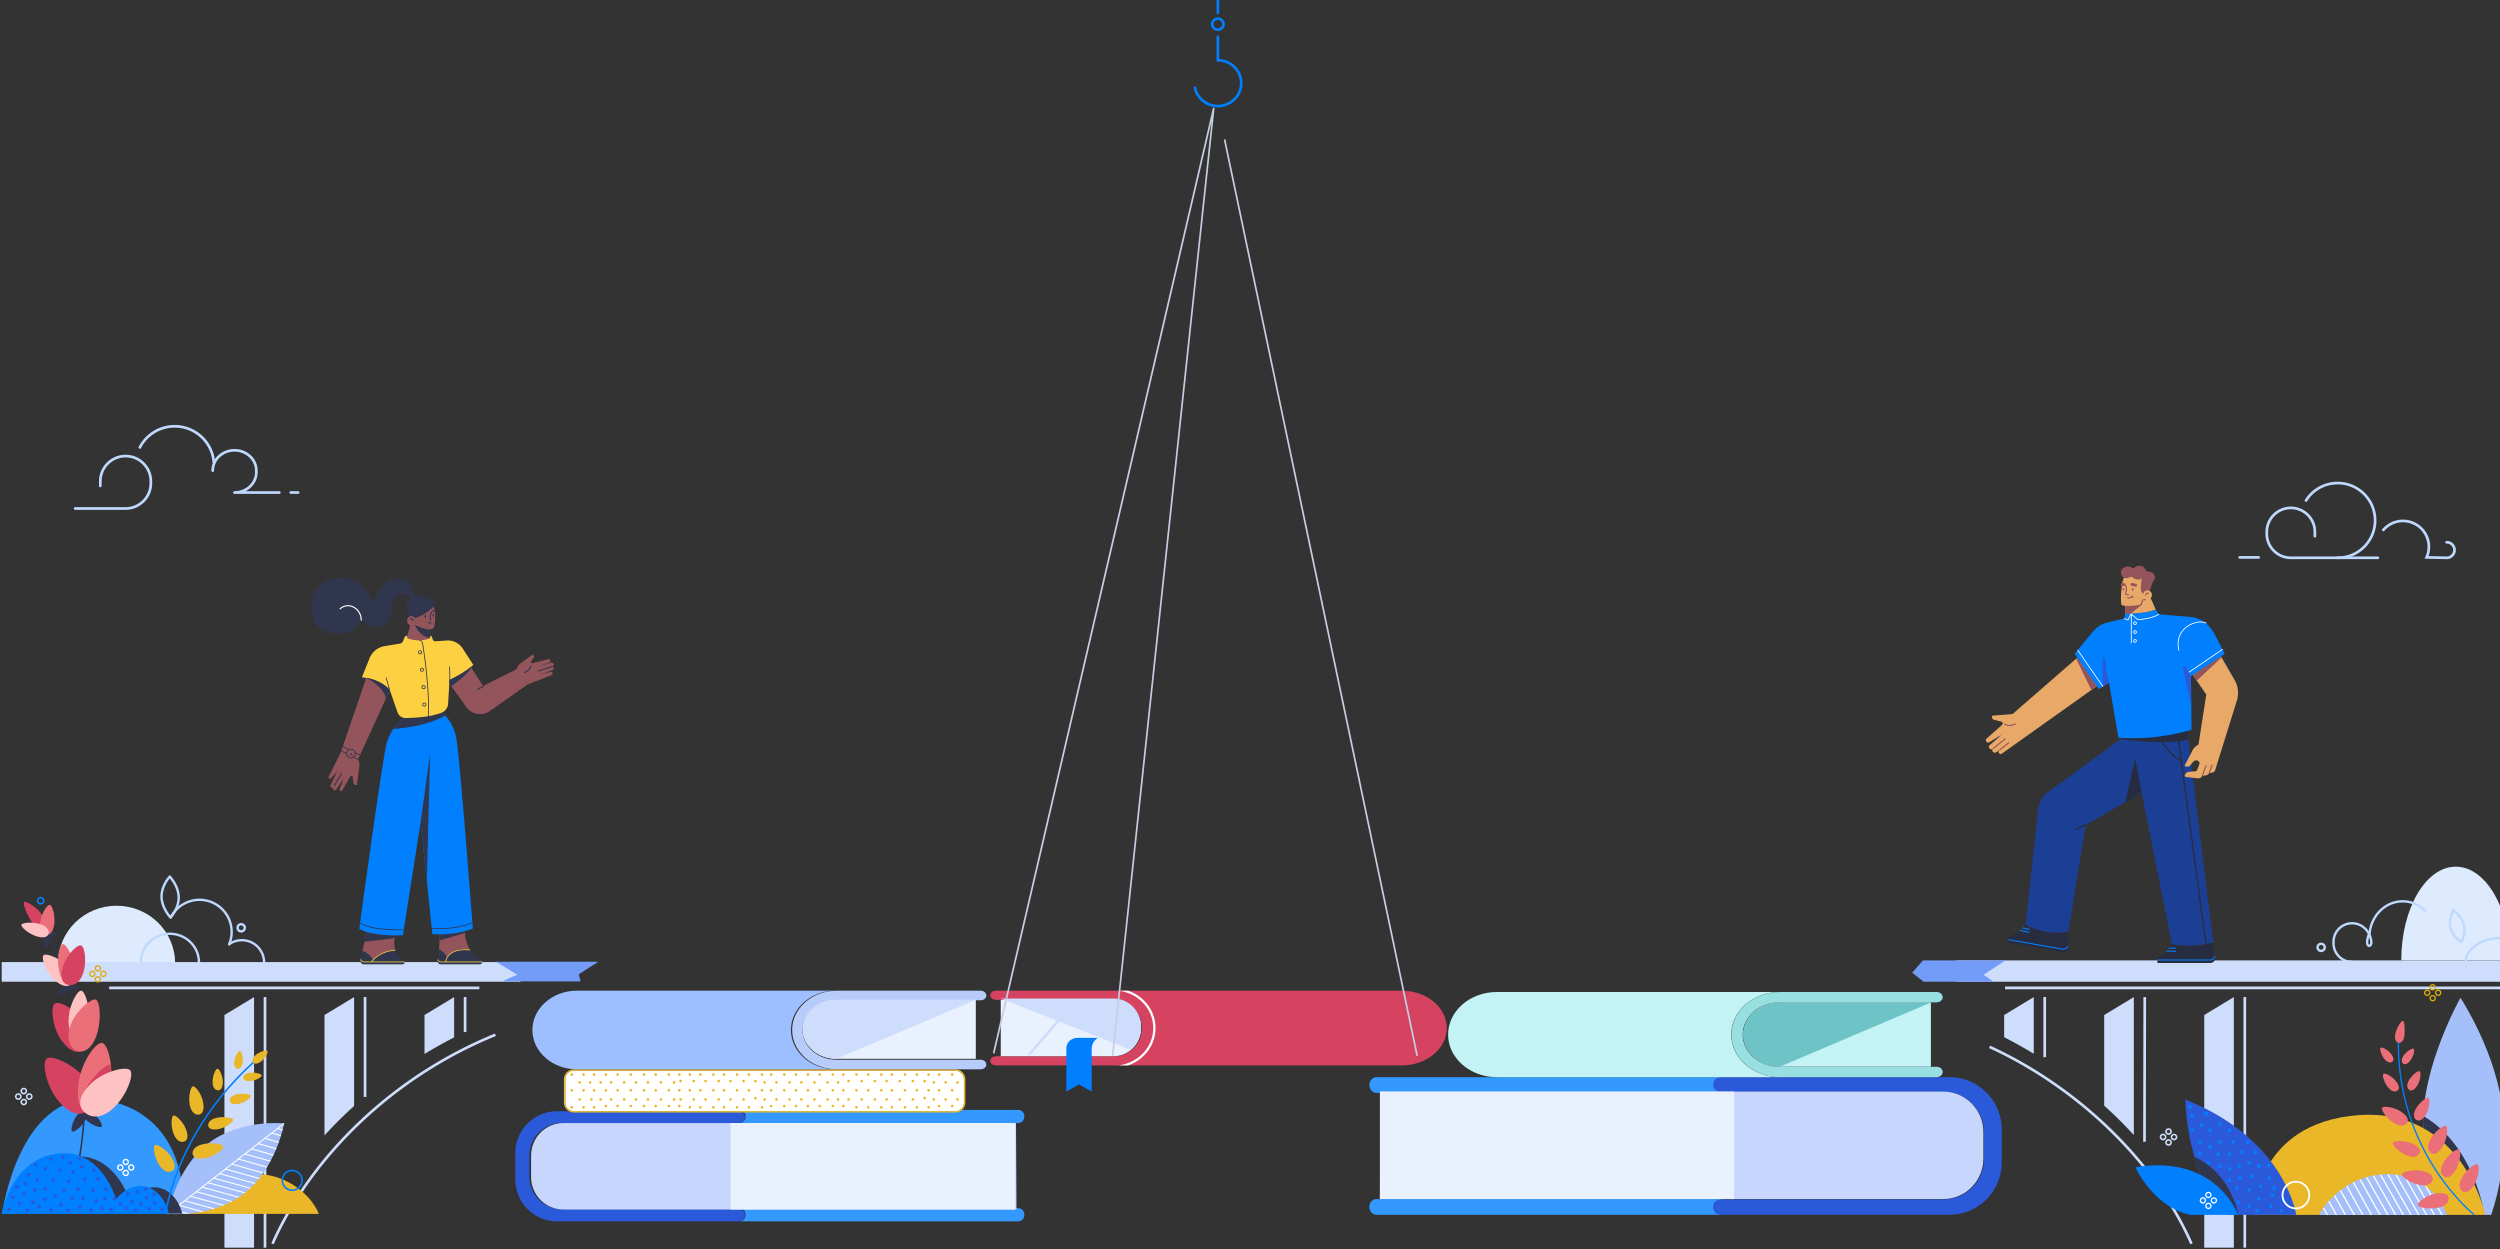 <svg width="1437" height="718" xmlns="http://www.w3.org/2000/svg"><rect width="100%" height="100%" fill="#333333" stroke="none"/><g fill="none" fill-rule="evenodd"><path d="M1380.254 551.988c0-29.727 14.02-53.826 31.315-53.826s31.315 24.1 31.315 53.826h-62.63" fill="#DEEBFE"/><path d="M1361.784 538.796c-.294.98-.455 1.857-.47 2.584-.019.89.183 1.391.378 1.565.073.067.113.064.177.028.263-.141.618-.794.447-1.947a13.03 13.03 0 00-.532-2.23zm-9.86 14.783c-6.233 0-11.304-5.1-11.304-11.372v-.82c0-6.271 5.071-11.373 11.304-11.373 4.448 0 8.26 2.455 10.31 6.33a.69.69 0 01.197.384 14.019 14.019 0 011.252 4.098c.229 1.543-.227 2.863-1.159 3.364a1.507 1.507 0 01-1.755-.218c-1.182-1.056-1.101-3.682.204-7.057a10.94 10.94 0 00-2.11-2.788c-1.89-1.788-4.288-2.733-6.939-2.733-5.47 0-9.923 4.483-9.923 9.993v.82c0 5.51 4.453 9.992 9.923 9.992a.691.691 0 110 1.38z" fill="#BFD8FE"/><path d="M1361.992 537.675c-.019 0-.036 0-.054-.002a.69.69 0 01-.635-.741c.457-5.884 3.198-11.349 7.518-14.996 3.954-3.336 8.89-4.924 13.902-4.47 4.405.398 8.454 2.3 11.709 5.499a.69.69 0 11-.97.984c-3.023-2.973-6.78-4.74-10.864-5.11-4.64-.419-9.216 1.056-12.884 4.152-4.042 3.41-6.605 8.53-7.034 14.047a.69.69 0 01-.688.637M1454.805 552.678a.69.69 0 01-.691-.69c0-2.312-2.044-5.337-5.208-7.707-3.702-2.772-8.257-4.299-12.824-4.299-4.61 0-9.167 1.489-12.829 4.189-3.209 2.366-5.203 5.362-5.203 7.817a.69.69 0 01-1.381 0c0-2.929 2.154-6.265 5.763-8.928 3.898-2.874 8.745-4.458 13.65-4.458 4.864 0 9.713 1.625 13.653 4.576 3.553 2.66 5.76 6.037 5.76 8.81 0 .38-.31.69-.69.69M1334.197 543.149c-.762 0-1.383.618-1.383 1.38a1.383 1.383 0 002.765 0c0-.762-.621-1.38-1.382-1.38zm0 4.139a2.765 2.765 0 01-2.764-2.76 2.764 2.764 0 015.527 0c0 1.522-1.24 2.76-2.763 2.76zM1444.994 526.964c-.763 0-1.382.619-1.382 1.38a1.381 1.381 0 002.763 0c0-.761-.619-1.38-1.381-1.38zm0 4.14a2.763 2.763 0 01-2.763-2.76 2.764 2.764 0 015.525 0c0 1.523-1.24 2.76-2.762 2.76zM1410.37 524.33c-.686 1.49-2.061 5.13-1.145 8.77.923 3.67 3.931 6.394 5.252 7.443.686-1.49 2.06-5.13 1.145-8.771-.924-3.67-3.931-6.394-5.252-7.443zm4.586 18.244l-.615-.41c-.208-.14-5.135-3.475-6.455-8.728-1.324-5.264 1.515-10.286 1.636-10.497l.369-.64.614.41c.209.14 5.135 3.474 6.456 8.727 1.324 5.266-1.515 10.286-1.637 10.498l-.368.64z" fill="#BFD8FE"/><path d="M1258.992 715.247c-9.886-22.42-25.62-44.621-45.505-64.204-20.38-20.07-44.654-36.879-70.195-48.61l.64-1.394c25.703 11.805 50.127 28.719 70.633 48.912 20.021 19.717 35.87 42.083 45.831 64.678l-1.404.618M1169.01 573.129v32.56a288.987 288.987 0 00-17.025-9.505v-12.757l17.025-10.298M1174.537 607.682h1.535v-34.553h-1.535zM1226.513 573.129v79.292a240.79 240.79 0 00-17.024-16.886v-52.108l17.024-10.298M1233.421 656.256l-1.535-.003.154-83.126 1.535.003-.154 83.126M1266.99 717.147h17.026V573.13l-17.026 10.298v133.72M1289.543 717.147h1.535V573.13h-1.535zM1439.053 552.04v12.265h-282.027-32.432l-5.272-5.205 4.978-7.06h314.753M1152.502 568.62h286.551v-1.576h-286.551z" fill="#CEDDFC"/><path d="M1140.148 560.324l5.858 3.98h-40.33l-6.555-5.204 6.19-7.06h47.35l-12.513 8.284" fill="#729CF8"/><g><path d="M1431.968 698.317h-28.35c-5.3-15.898-10.399-35.148-10.786-51.202-.825-34.17 21.45-73.585 21.45-73.585s21.696 32.95 24.439 67.019c1.894 23.563-1.808 43.06-6.753 57.768" fill="#A5BFFA"/><path d="M1428.132 698.317h-24.514c-5.3-15.898-10.399-35.148-10.786-51.202a81.216 81.216 0 01.062-5.601c26.533 15.354 33.809 48.546 35.238 56.803" fill="#30364D"/><path d="M1428.555 698.317s-13.034-61.736-72.935-57.313c-59.9 4.425-60.305 57.313-60.305 57.313h133.24" fill="#EAB729"/><path d="M1319.876 698.317s-6.073-43.313-63.758-66.334c0 0 .523 45.095 24.228 66.334h39.53" fill="#2A5AD9"/><path d="M1295.287 676.272a1.042 1.042 0 11-2.084.001 1.042 1.042 0 012.084-.001M1305.266 677.314a1.044 1.044 0 01-2.088 0 1.044 1.044 0 012.088 0M1305.266 669.803a1.043 1.043 0 01-2.088 0c0-.574.467-1.04 1.044-1.04.576 0 1.044.466 1.044 1.04M1265.262 662.454c.85 1.116-.411 2.376-1.528 1.527-.85-1.115.41-2.377 1.528-1.527M1276.581 669.567c.851 1.116-.412 2.376-1.529 1.526-.85-1.115.413-2.377 1.53-1.526M1275.738 662.585c.851 1.115-.412 2.375-1.529 1.525-.85-1.115.412-2.375 1.53-1.525M1282.628 671.813a1.042 1.042 0 11-2.085 0 1.042 1.042 0 012.085 0M1275.816 681.488a1.042 1.042 0 11-2.084.001 1.042 1.042 0 012.084-.001M1288.589 677.11a1.045 1.045 0 01-2.049.408 1.044 1.044 0 012.049-.407M1300.522 681.758a1.045 1.045 0 01-2.048.409 1.044 1.044 0 012.048-.409M1293.927 683.856a1.045 1.045 0 01-2.048.409 1.046 1.046 0 012.048-.41M1286.755 682.837a1.045 1.045 0 01-2.047.408 1.044 1.044 0 012.047-.408M1307.868 682.075c.851 1.116-.412 2.376-1.527 1.526-.851-1.116.41-2.376 1.527-1.526M1306.826 686.1c.85 1.115-.412 2.377-1.529 1.527-.85-1.116.412-2.377 1.53-1.527M1313.299 689.665a1.045 1.045 0 01-1.227 1.228 1.044 1.044 0 111.227-1.227M1312.255 695.904a1.045 1.045 0 01-2.047.409 1.044 1.044 0 012.047-.41M1298.435 695.904a1.046 1.046 0 01-2.048.409 1.045 1.045 0 012.048-.41M1306.29 693.11a1.043 1.043 0 11-2.048.405 1.043 1.043 0 012.048-.405M1293.927 693.11a1.044 1.044 0 01-2.048.409 1.045 1.045 0 012.048-.409M1283.653 693.987a1.045 1.045 0 01-2.049.407 1.044 1.044 0 012.049-.407M1278.669 689.5c.85 1.115-.412 2.375-1.53 1.525-.85-1.116.412-2.376 1.53-1.526M1287.51 690.708a1.044 1.044 0 01-2.048.407 1.045 1.045 0 012.049-.407M1299.478 689.016a1.043 1.043 0 11-2.048.405 1.043 1.043 0 012.048-.405M1282.61 678.154a1.045 1.045 0 01-2.05.407 1.046 1.046 0 012.05-.407M1281.306 684.34c.85 1.115-.413 2.376-1.53 1.526-.85-1.115.413-2.377 1.53-1.527M1288.18 670.33a1.044 1.044 0 01-2.088 0 1.043 1.043 0 012.088 0M1299.498 670.33a1.043 1.043 0 11-2.087-.001 1.043 1.043 0 012.087.001M1271.31 659.33a1.043 1.043 0 11-2.087-.002 1.043 1.043 0 012.087.001M1270.435 668.487a1.043 1.043 0 11-2.088-.002 1.043 1.043 0 012.088.002M1272.333 676.068a1.044 1.044 0 01-2.049.407 1.045 1.045 0 012.05-.407M1282.628 663.348a1.042 1.042 0 11-2.085 0 1.042 1.042 0 012.085 0M1289.651 662.174a1.043 1.043 0 11-2.088-.002 1.043 1.043 0 012.088.002M1292.884 656.264a1.044 1.044 0 01-2.047.407 1.043 1.043 0 012.047-.407M1297.392 662.13a1.045 1.045 0 01-2.049.41 1.046 1.046 0 012.049-.41M1293.927 668.284a1.044 1.044 0 01-2.048.407 1.045 1.045 0 012.048-.407M1265.542 656.467a1.043 1.043 0 11-2.087-.001 1.043 1.043 0 012.087.001M1276.86 656.467a1.043 1.043 0 11-2.087-.001 1.043 1.043 0 012.087.001M1284.715 656.467a1.044 1.044 0 01-2.087 0 1.043 1.043 0 012.088 0M1261.034 649.693a1.042 1.042 0 11-2.085.001 1.042 1.042 0 012.085-.001M1271.31 649.693a1.043 1.043 0 11-2.087-.002 1.043 1.043 0 012.087.002M1282.628 649.693a1.042 1.042 0 11-2.085 0 1.042 1.042 0 012.085 0M1259.991 636.038a1.043 1.043 0 01-2.087 0c0-.575.466-1.04 1.044-1.04.575 0 1.043.465 1.043 1.04M1276.86 646.257a1.042 1.042 0 11-2.085 0 1.042 1.042 0 012.085 0M1261.034 641.156a1.042 1.042 0 11-2.085.002 1.042 1.042 0 012.085-.002M1266.585 646.752a1.043 1.043 0 11-2.086-.004 1.043 1.043 0 012.086.004M1269.222 640.114a1.044 1.044 0 01-2.088 0 1.044 1.044 0 012.088 0" fill="#007FFF"/><path d="M1286.64 698.317h-6.294c-9.684-8.676-15.498-21.332-18.989-33.268 21.103 9.172 25.283 33.268 25.283 33.268" fill="#30364D"/><path d="M1286.487 698.317s-12.488-35.1-59.106-27.412c0 0 10.187 22.86 31.688 27.412h27.418" fill="#007FFF"/><path d="M1406.524 698.317h-73.477c3.206-5.808 7.876-11.082 13.86-15.227 18.833-13.046 43.574-9.983 55.257 6.846 1.308 1.881 3.081 5.42 4.36 8.381" fill="#A5BFFA"/><path d="M1406.524 698.317h-73.477a43.283 43.283 0 012.76-4.365 44.278 44.278 0 013.04-3.774 44.81 44.81 0 012.748-2.801c.186-.177.376-.351.567-.527a45.993 45.993 0 013.418-2.806 46.49 46.49 0 013.05-2.094c.214-.133.427-.266.643-.395a45.06 45.06 0 013.808-2.078 45.3 45.3 0 013.123-1.375 43.844 43.844 0 014.463-1.503 43.223 43.223 0 013.933-.904 42.786 42.786 0 014.138-.548 42.71 42.71 0 014.37-.134 40.024 40.024 0 018.693 1.144 36.723 36.723 0 016.6 2.304h.002a34.586 34.586 0 016.767 4.099 33.478 33.478 0 016.994 7.376c1.308 1.881 3.081 5.42 4.36 8.381" fill="#A5BFFA"/><path d="M1338.235 698.317h-.86l-2.05-3.683c.16-.228.32-.455.483-.682l2.427 4.365M1343.376 698.317h-.859l-4.197-7.54c.173-.203.35-.401.527-.599l4.529 8.139M1348.542 698.317h-.86l-6.087-10.94c.186-.177.376-.351.567-.527l6.38 11.467M1353.658 698.317h-.865l-7.818-13.813c.2-.157.401-.31.605-.46l8.078 14.273M1358.552 698.317h-.862l-9.06-16.368c.214-.132.427-.265.643-.394l9.279 16.762M1363.564 698.317h-.862l-10.296-18.504c.224-.113.45-.225.675-.336l10.483 18.84M1368.509 698.317h-.863l-11.442-20.215c.237-.095.473-.185.71-.275l11.595 20.49M1372.956 698.317h-.863l-12.17-21.501c.248-.076.495-.146.744-.216l12.29 21.717M1377.404 698.317h-.865l-12.717-22.472c.258-.053.518-.103.778-.15l12.804 22.622M1381.851 698.317h-.865l-13.07-23.094c.274-.026.55-.053.822-.076l13.113 23.17M1386.298 698.317h-.865l-13.195-23.315c.29 0 .58.004.87.011l13.19 23.304M1390.744 698.317h-.863l-13.047-23.052c.311.036.623.073.93.117l12.98 22.935M1395.191 698.317h-.863l-12.488-22.065a.305.305 0 01-.039-.095c.335.082.668.17.997.26l12.393 21.9M1399.639 698.317h-.865l-11.524-20.36c.388.16.77.329 1.151.504h.002l11.236 19.856M1404.086 698.317h-.863l-9.533-16.84c.503.347.996.707 1.48 1.083l8.916 15.757" fill="#FFF"/><path d="M1398.301 566.42c-.597 0-1.083.484-1.083 1.08a1.083 1.083 0 002.164 0c0-.596-.485-1.08-1.08-1.08zm0 2.928a1.85 1.85 0 01-1.85-1.847 1.85 1.85 0 013.7 0c0 1.018-.831 1.847-1.85 1.847zM1398.301 572.704c-.597 0-1.083.485-1.083 1.08a1.083 1.083 0 002.164 0c0-.595-.485-1.08-1.08-1.08zm0 2.928a1.85 1.85 0 01-1.85-1.848 1.85 1.85 0 011.85-1.847c1.019 0 1.85.83 1.85 1.847a1.85 1.85 0 01-1.85 1.848zM1395.154 569.563c-.596 0-1.081.485-1.081 1.08a1.082 1.082 0 002.164 0c0-.595-.486-1.08-1.083-1.08zm0 2.927a1.85 1.85 0 01-1.85-1.847 1.85 1.85 0 013.7 0 1.85 1.85 0 01-1.85 1.847zM1401.446 569.563c-.597 0-1.082.485-1.082 1.08a1.083 1.083 0 002.165 0c0-.595-.487-1.08-1.083-1.08zm0 2.927a1.85 1.85 0 01-1.85-1.847 1.85 1.85 0 011.85-1.848c1.02 0 1.85.83 1.85 1.848a1.85 1.85 0 01-1.85 1.847z" fill="#DBAB07"/><path d="M1269.392 685.783c-.596 0-1.082.484-1.082 1.08a1.082 1.082 0 002.164 0c0-.596-.485-1.08-1.082-1.08zm0 2.927a1.85 1.85 0 01-1.85-1.848 1.85 1.85 0 013.7 0 1.85 1.85 0 01-1.85 1.848zM1269.392 692.066a1.082 1.082 0 101.083 1.081c0-.595-.486-1.08-1.083-1.08zm0 2.929a1.85 1.85 0 01-1.85-1.847 1.85 1.85 0 013.7 0 1.85 1.85 0 01-1.85 1.847zM1266.246 688.924c-.596 0-1.082.485-1.082 1.082a1.084 1.084 0 002.165 0c0-.597-.487-1.082-1.083-1.082zm0 2.93a1.85 1.85 0 01-1.85-1.848 1.85 1.85 0 013.7 0 1.85 1.85 0 01-1.85 1.847zM1272.538 688.924c-.597 0-1.082.485-1.082 1.082a1.083 1.083 0 002.164 0c0-.597-.486-1.082-1.082-1.082zm0 2.93a1.85 1.85 0 01-1.85-1.848 1.85 1.85 0 013.698 0 1.85 1.85 0 01-1.848 1.847zM1319.68 679.791c-3.947 0-7.157 3.207-7.157 7.15 0 3.941 3.21 7.148 7.157 7.148 3.946 0 7.157-3.207 7.157-7.149s-3.21-7.149-7.157-7.149zm0 15.333c-4.518 0-8.193-3.672-8.193-8.184 0-4.512 3.675-8.184 8.193-8.184 4.517 0 8.193 3.672 8.193 8.184 0 4.512-3.676 8.184-8.193 8.184z" fill="#FFF"/><path d="M1246.484 649.407c-.555 0-1.006.45-1.006 1.004a1.007 1.007 0 002.011 0c0-.553-.45-1.004-1.005-1.004zm0 2.929a1.929 1.929 0 01-1.927-1.925c0-1.06.865-1.924 1.927-1.924 1.061 0 1.926.864 1.926 1.924a1.928 1.928 0 01-1.926 1.925zM1246.484 655.692c-.555 0-1.006.45-1.006 1.004a1.006 1.006 0 002.011 0c0-.553-.45-1.004-1.005-1.004zm0 2.927a1.927 1.927 0 01-1.927-1.923c0-1.061.865-1.925 1.927-1.925 1.061 0 1.926.864 1.926 1.925a1.927 1.927 0 01-1.926 1.923zM1243.337 652.549c-.553 0-1.004.45-1.004 1.005a1.006 1.006 0 002.01 0c0-.555-.45-1.005-1.006-1.005zm0 2.929a1.928 1.928 0 01-1.925-1.924c0-1.061.865-1.925 1.925-1.925 1.063 0 1.928.864 1.928 1.925 0 1.06-.865 1.924-1.928 1.924zM1249.63 652.549c-.554 0-1.005.45-1.005 1.005a1.006 1.006 0 002.01 0c0-.555-.452-1.005-1.005-1.005zm0 2.929a1.928 1.928 0 01-1.928-1.924 1.927 1.927 0 013.853 0c0 1.06-.863 1.924-1.925 1.924z" fill="#CEDDFC"/><path d="M1421.813 698.325a.391.391 0 01-.245-.086c-.028-.023-2.794-2.243-6.85-6.477-3.736-3.904-9.37-10.37-14.994-19.014-6.32-9.717-11.34-20.15-14.917-31.007-4.473-13.574-6.692-27.855-6.6-42.447a.393.393 0 01.394-.39h.002a.394.394 0 01.392.397c-.093 14.498 2.112 28.687 6.554 42.174 3.552 10.79 8.54 21.16 14.818 30.818 5.589 8.595 11.189 15.025 14.902 18.905 4.024 4.204 6.762 6.404 6.79 6.426a.393.393 0 01-.246.7" fill="#007FFF"/><path d="M1376.814 594.369c-.678 3.48.653 4.78 1.898 5.02 1.246.24 3.081-.875 3.382-4.408.336-3.956-.078-7.999-.924-8.198-.918-.216-3.678 4.104-4.356 7.586M1370.548 608.707c1.839 2.256 3.595 2.322 4.581 1.53.987-.793.903-2.434-.936-4.69-1.839-2.256-5.13-3.855-5.824-3.32-.739.568.34 4.224 2.18 6.48M1381.683 606.616c-1.705 2.357-1.302 4.055-.27 4.789 1.03.733 2.6.217 4.305-2.142 1.705-2.358 2.386-5.932 1.683-6.454-.748-.556-4.013 1.448-5.718 3.807M1372.619 624.985c2.204 2.705 4.309 2.78 5.49 1.832 1.182-.95 1.082-2.917-1.122-5.62-2.204-2.706-6.15-4.621-6.982-3.981-.885.682.41 5.065 2.614 7.769M1384.665 620.94c-1.668 2.971-.97 4.893.327 5.61 1.297.719 3.058-.09 4.725-3.06 1.668-2.971 1.98-7.22 1.092-7.736-.944-.549-4.476 2.217-6.144 5.186M1375.889 645.414c3.955 2.481 6.648 1.683 7.732-.02 1.086-1.703.11-4.147-3.847-6.627-3.954-2.482-9.769-3.226-10.545-2.06-.824 1.238 2.705 6.227 6.66 8.707M1388.695 637.216c-1.955 3.484-1.138 5.738.385 6.58 1.521.842 3.585-.105 5.542-3.589 1.956-3.485 2.324-8.47 1.282-9.074-1.11-.643-5.252 2.598-7.209 6.083M1383.408 664.11c4.21 1.696 6.645.471 7.386-1.34.742-1.814-.616-3.981-4.825-5.675-4.21-1.695-9.895-1.412-10.435-.166-.573 1.324 3.666 5.488 7.874 7.181M1397.027 654.733c-2.42 4.312-1.41 7.103.475 8.145 1.883 1.041 4.439-.132 6.86-4.444 2.42-4.311 2.876-10.48 1.586-11.229-1.372-.795-6.499 3.217-8.92 7.528M1390.632 681.093c4.903.94 7.27-.893 7.68-3.005.412-2.111-1.517-4.164-6.42-5.104-4.903-.94-10.976.564-11.292 2.022-.336 1.549 5.129 5.147 10.032 6.087M1401.526 694.204c4.926-1.11 6.367-3.762 5.883-5.884-.484-2.121-3.111-3.243-8.038-2.133-4.926 1.109-9.935 4.953-9.63 6.43.323 1.57 6.858 2.695 11.785 1.587M1404.51 668.219c-2.423 4.311-1.412 7.102.474 8.145 1.884 1.04 4.438-.133 6.858-4.444 2.422-4.312 2.876-10.48 1.587-11.23-1.372-.797-6.5 3.217-8.92 7.529M1415.173 676.774c-2.42 4.312-1.41 7.102.474 8.143 1.884 1.043 4.44-.13 6.86-4.442s2.876-10.482 1.587-11.23c-1.372-.796-6.5 3.217-8.921 7.529" fill="#EA6F79"/></g><g><path d="M33.353 553.633c0-18.239 15.064-33.023 33.647-33.023 18.582 0 33.647 14.784 33.647 33.023H33.353" fill="#DEEBFE"/><path d="M131.736 543.442a.69.69 0 01-.637-.956 17.77 17.77 0 00.586-11.99 17.654 17.654 0 00-8.65-10.501 17.684 17.684 0 00-13.55-1.313c-4.702 1.431-8.506 4.638-10.712 9.027a.692.692 0 01-1.235-.618c2.377-4.731 6.477-8.187 11.544-9.73a19.057 19.057 0 0114.602 1.417 19.02 19.02 0 019.322 11.315 19.155 19.155 0 01-.631 12.924.692.692 0 01-.639.425M114.35 553.863a.69.69 0 01-.691-.69c0-8.68-7.19-15.741-16.026-15.741-8.836 0-16.025 7.061-16.025 15.74a.69.69 0 01-1.382 0c0-9.44 7.809-17.12 17.407-17.12 9.598 0 17.407 7.68 17.407 17.12 0 .382-.31.69-.69.69" fill="#BFD8FE"/><path d="M151.793 553.863a.69.69 0 01-.69-.69c0-6.646-5.413-12.053-12.066-12.053-2.482 0-4.866.746-6.893 2.158a.69.69 0 11-.79-1.13 13.383 13.383 0 017.683-2.408c7.415 0 13.447 6.026 13.447 13.433 0 .38-.309.69-.69.69M138.636 531.917c-.762 0-1.382.619-1.382 1.38a1.382 1.382 0 002.763 0c0-.761-.62-1.38-1.381-1.38zm0 4.14a2.764 2.764 0 01-2.763-2.76c0-1.521 1.24-2.76 2.763-2.76a2.765 2.765 0 012.763 2.76c0 1.523-1.24 2.76-2.763 2.76zM97.59 504.923c-1.2 1.507-4.124 5.695-4.04 10.592.085 4.932 3.191 9.249 4.436 10.784 1.198-1.508 4.123-5.695 4.039-10.594-.085-4.932-3.191-9.247-4.436-10.782zm.4 23.131a.688.688 0 01-.505-.217c-.212-.225-5.201-5.615-5.316-12.297-.115-6.693 4.706-11.934 4.912-12.155a.69.69 0 011.01 0c.21.225 5.2 5.615 5.315 12.297.115 6.693-4.706 11.934-4.912 12.153a.69.69 0 01-.504.22z" fill="#BFD8FE"/><path d="M155.908 714.629c10.956-24.847 28.263-48.955 50.052-69.72a252.786 252.786 0 0136.275-28.697c13.403-8.735 27.616-16.181 42.248-22.127l.579 1.42c-14.542 5.91-28.668 13.308-41.987 21.992a251.3 251.3 0 00-36.056 28.521c-21.643 20.627-38.83 44.566-49.706 69.23l-1.405-.62zM129.004 717.147h17.026V573.13l-17.026 10.298v133.72M151.556 717.147h1.535V573.13h-1.535zM203.533 573.129v62.6a239.967 239.967 0 00-17.026 16.927v-69.229l17.026-10.298M209.058 630.515h1.536v-57.386h-1.536zM261.034 573.129v23.167a289.195 289.195 0 00-17.025 9.523v-22.392l17.025-10.298M266.561 593.229h1.536v-20.1h-1.536zM306.38 553.007l-7.843 7.207.722 4.09H.977v-11.297h305.404M62.762 568.62h212.787v-1.576H62.762z" fill="#CEDDFC"/><path d="M332.651 560l1.04 4.09h-45.094l8.712-3.806-12.172-7.491h58.818L332.651 560" fill="#729CF8"/></g><g><path d="M1.224 697.564s10.085-74.71 59.897-65.096c49.813 9.615 44.312 65.096 44.312 65.096H1.224" fill="#39F"/><path d="M183.288 697.746h-76.599s12.158-23.037 40.196-22.984c17.643.034 31.773 11.65 36.403 22.984" fill="#EAB729"/><path d="M43.938 674.596a.457.457 0 01-.444-.57c.05-.198 5.058-20.05 4.77-47.929-.17-16.366-2.105-32.256-5.752-47.227-4.557-18.706-11.814-36.024-21.571-51.472a.458.458 0 01.774-.488c9.813 15.536 17.11 32.951 21.69 51.761 3.663 15.043 5.606 31.006 5.774 47.445.287 27.992-4.748 47.939-4.799 48.136a.457.457 0 01-.442.344" fill="#30364D"/><path d="M25.357 539.654c.32-2.276 1.403-3.04 2.32-2.913.917.129 1.422 1.283 1.102 3.56-.32 2.274-1.746 4.692-2.384 4.618-.677-.08-1.358-2.988-1.038-5.265M37.15 567.023c1.979-1.175 3.254-.808 3.727-.013.473.796-.113 1.91-2.091 3.084-1.979 1.175-4.76 1.573-5.1 1.03-.36-.579 1.486-2.927 3.464-4.101" fill="#30364D"/><path d="M40.417 568.659c-2.252-.476-2.94-1.608-2.749-2.513.192-.904 1.379-1.328 3.63-.853 2.251.476 4.566 2.065 4.448 2.696-.127.668-3.078 1.147-5.33.67M28.426 538.747c-2.293-.2-3.114-1.242-3.033-2.163.08-.921 1.208-1.485 3.5-1.285 2.293.2 4.783 1.498 4.741 2.138-.044.68-2.916 1.51-5.208 1.31" fill="#30364D"/><path d="M23.709 525.156c2.9 3.842 2.064 6.217.698 7.245-1.366 1.029-4.255.76-6.728-3.37-2.77-4.625-4.683-9.8-3.776-10.545.982-.805 6.905 2.827 9.806 6.67" fill="#D64361"/><path d="M31.173 531.33c-.65 4.869-3.115 6.496-5.229 6.214-2.114-.282-3.44-2.727-2.788-7.595.651-4.866 3.966-10.054 5.435-9.888 1.561.176 3.233 6.403 2.582 11.27" fill="#EA6F79"/><path d="M23.201 531.199c4.209 1.401 5.235 3.858 4.626 5.682-.608 1.822-3.002 2.582-7.21 1.18-4.208-1.4-8.709-5.215-8.313-6.488.42-1.352 6.69-1.776 10.897-.374M38.763 555.197c4.512 4.506 4.17 8.406 2.135 10.437-2.034 2.032-5.66 1.53-10.172-2.976-4.511-4.506-7.159-12.102-5.778-13.538 1.469-1.526 9.304 1.57 13.815 6.077" fill="#FEC2C2"/><path d="M42.919 555.385c1.033 6.126-1.07 8.968-3.474 9.374-2.404.404-4.724-2.09-5.757-8.217-1.033-6.126.722-13.581 2.381-13.9 1.764-.338 5.816 6.616 6.85 12.743" fill="#EA6F79"/><path d="M47.838 559.279c-2.087 6.296-6.136 7.716-9.226 6.693-3.09-1.02-4.318-4.686-2.232-10.982 2.087-6.297 8.034-12.206 10.188-11.538 2.289.711 3.356 9.53 1.27 15.827" fill="#D64361"/><path d="M50.316 644.485c-2.856-2.415-2.968-4.567-1.995-5.715.973-1.148 2.999-.84 5.855 1.574 2.856 2.415 4.944 6.473 4.288 7.284-.697.861-5.291-.728-8.148-3.143" fill="#30364D"/><path d="M43.578 641.994c2.063-3.118 4.189-3.483 5.445-2.654 1.256.83 1.19 2.875-.873 5.993-2.063 3.119-5.85 5.67-6.734 5.114-.939-.59.099-5.334 2.162-8.453" fill="#30364D"/><path d="M49.31 588.236c4.855 7.302 2.88 12.766-.848 15.24-3.729 2.472-8.813 1.03-13.667-6.271-4.855-7.301-5.829-18.611-3.276-20.37 2.713-1.87 12.937 4.1 17.791 11.401" fill="#D64361"/><path d="M50.98 585.609c-.696 7.073-4.204 9.55-7.301 9.245-3.097-.303-4.812-3.74-4.116-10.814.696-7.075 4.914-14.775 7.064-14.609 2.286.177 5.048 9.104 4.352 16.178" fill="#FEC2C2"/><path d="M49.295 620.212c6.681 8.184 5.04 14.899.942 18.238-4.099 3.34-10.304 2.158-16.985-6.026-6.681-8.182-9.28-21.549-6.482-23.912 2.975-2.514 15.844 3.516 22.525 11.7" fill="#D64361"/><path d="M63.468 624.918c-1.914 11.744-7.657 15.57-12.435 14.792-4.778-.777-7.571-6.746-5.658-18.49 1.914-11.743 9.91-22.233 13.232-21.768 3.532.495 6.775 13.723 4.861 25.466" fill="#EA6F79"/><path d="M63.468 624.918c-1.576 9.665-5.745 13.967-9.834 14.753-1.942-.164-1.938-.933-3.328-2.076-3.874-3.179-3.967-9.119 2.324-16.768 3.422-4.156 6.58-7.478 10.932-9.295.442 4.328.608 9.085-.094 13.386" fill="#D64361"/><path d="M65.183 636.948c-7.275 6.72-13.7 5.536-17.104 1.86-3.404-3.677-2.688-9.575 4.587-16.295 7.275-6.72 19.689-9.877 22.092-7.373 2.555 2.663-2.3 15.087-9.575 21.808" fill="#FEC2C2"/><path d="M55.519 595.067c-2.837 8.254-7.699 10.228-11.283 9-3.585-1.23-6.561-6.449-3.724-14.702 2.837-8.254 11.95-15.636 14.45-14.836 2.659.85 3.394 12.284.557 20.538" fill="#EA6F79"/><path d="M167.947 673.261a5.227 5.227 0 00-5.225 5.22 5.227 5.227 0 005.225 5.218 5.227 5.227 0 005.223-5.219 5.227 5.227 0 00-5.223-5.219zm0 11.358c-3.39 0-6.146-2.753-6.146-6.139 0-3.384 2.756-6.139 6.146-6.139 3.388 0 6.144 2.755 6.144 6.14s-2.756 6.138-6.144 6.138z" fill="#007FFF"/><path d="M72.29 666.85c-.596 0-1.081.485-1.081 1.082a1.082 1.082 0 002.163 0c0-.597-.485-1.082-1.082-1.082zm0 2.929c-1.02 0-1.85-.83-1.85-1.847a1.85 1.85 0 013.7 0c0 1.017-.83 1.847-1.85 1.847zM72.29 673.135c-.596 0-1.081.485-1.081 1.08a1.083 1.083 0 002.163 0c0-.595-.485-1.08-1.082-1.08zm0 2.927a1.85 1.85 0 01-1.85-1.847c0-1.018.83-1.847 1.85-1.847s1.85.83 1.85 1.847a1.85 1.85 0 01-1.85 1.847zM69.145 669.992a1.083 1.083 0 000 2.163 1.083 1.083 0 000-2.163zm0 2.929a1.85 1.85 0 01-1.85-1.848 1.85 1.85 0 013.7 0 1.85 1.85 0 01-1.85 1.848zM75.436 669.992c-.596 0-1.082.485-1.082 1.081 0 .595.486 1.082 1.082 1.082a1.083 1.083 0 000-2.163zm0 2.929a1.85 1.85 0 01-1.85-1.848 1.85 1.85 0 013.7 0 1.85 1.85 0 01-1.85 1.848z" fill="#FFF"/><path d="M13.675 626.149c-.554 0-1.005.45-1.005 1.004a1.006 1.006 0 002.01 0c0-.554-.45-1.004-1.005-1.004zm0 2.929a1.928 1.928 0 01-1.926-1.925c0-1.06.864-1.924 1.926-1.924 1.062 0 1.927.864 1.927 1.924a1.928 1.928 0 01-1.927 1.925zM13.675 632.434c-.554 0-1.005.45-1.005 1.004a1.006 1.006 0 002.01 0c0-.554-.45-1.004-1.005-1.004zm0 2.927a1.927 1.927 0 01-1.926-1.923 1.927 1.927 0 013.853 0 1.927 1.927 0 01-1.927 1.923zM10.53 629.292a1.005 1.005 0 10-.001 2.01 1.005 1.005 0 000-2.01zm0 2.927a1.927 1.927 0 01-1.927-1.923c0-1.061.864-1.925 1.927-1.925 1.062 0 1.926.864 1.926 1.925a1.927 1.927 0 01-1.926 1.923zM16.821 629.292a1.005 1.005 0 100 2.01 1.005 1.005 0 000-2.01zm0 2.927a1.927 1.927 0 01-1.926-1.923c0-1.061.864-1.925 1.926-1.925 1.062 0 1.926.864 1.926 1.925a1.927 1.927 0 01-1.926 1.923z" fill="#CEDDFC"/><path d="M56.232 555.551c-.597 0-1.082.485-1.082 1.08a1.083 1.083 0 002.164 0c0-.595-.485-1.08-1.082-1.08zm0 2.927a1.85 1.85 0 01-1.85-1.847c0-1.018.83-1.847 1.85-1.847s1.85.83 1.85 1.847a1.85 1.85 0 01-1.85 1.847zM56.232 561.835c-.597 0-1.082.484-1.082 1.081a1.082 1.082 0 002.164 0c0-.597-.485-1.081-1.082-1.081zm0 2.928c-1.02 0-1.85-.83-1.85-1.847a1.85 1.85 0 013.7 0c0 1.018-.83 1.847-1.85 1.847zM53.086 558.693c-.596 0-1.082.485-1.082 1.081a1.082 1.082 0 002.164 0c0-.596-.485-1.081-1.082-1.081zm0 2.929c-1.02 0-1.85-.83-1.85-1.848a1.85 1.85 0 013.7 0c0 1.018-.83 1.848-1.85 1.848zM59.378 558.693c-.597 0-1.082.485-1.082 1.081a1.082 1.082 0 002.164 0c0-.596-.486-1.081-1.082-1.081zm0 2.929c-1.02 0-1.85-.83-1.85-1.848a1.85 1.85 0 013.7 0c0 1.018-.83 1.848-1.85 1.848z" fill="#DBAB07"/><path d="M23.38 516.418c-.719 0-1.304.584-1.304 1.302a1.305 1.305 0 002.61 0c0-.718-.586-1.302-1.306-1.302zm0 3.525a2.227 2.227 0 01-2.225-2.223c0-1.226.998-2.224 2.225-2.224 1.228 0 2.226.998 2.226 2.224a2.227 2.227 0 01-2.226 2.223z" fill="#007FFF"/><path d="M140.318 686.046c-18.457 14.349-43.831 11.644-43.831 11.644s4.55-25.972 23.007-40.323c18.457-14.35 43.831-11.645 43.831-11.645s-4.55 25.973-23.007 40.324" fill="#A5BFFA"/><path d="M96.487 697.982a.292.292 0 01-.18-.522l66.625-51.802a.293.293 0 01.359.462L96.666 697.92a.297.297 0 01-.179.06" fill="#FFF"/><path d="M161.606 652.516c-.059.192-.118.389-.18.586l-5.18-1.476a.306.306 0 11.17-.589l5.19 1.48M162.529 649.233c-.05.193-.101.39-.156.594l-2.79-.796a.306.306 0 11.168-.589l2.778.791M160.354 656.322c-.07.192-.138.385-.208.58l-7.819-2.229a.308.308 0 01-.213-.377.31.31 0 01.381-.213l7.86 2.239M158.943 660.02l-.236.57-10.237-2.917a.306.306 0 01-.21-.379.304.304 0 01.378-.211l10.305 2.937M157.344 663.682a96.46 96.46 0 00-.266.56l-12.485-3.556a.305.305 0 01-.21-.379.304.304 0 01.38-.21l12.581 3.585M155.617 667.152c-.096.184-.194.368-.295.553l-14.576-4.025a.306.306 0 01-.214-.377.309.309 0 01.378-.215l14.707 4.064M153.645 670.648c-.109.181-.22.362-.33.542l-16.23-4.666a.31.31 0 01-.209-.38.306.306 0 01.38-.21l16.389 4.714M151.494 673.99c-.122.178-.245.354-.37.533l-17.8-5.075a.305.305 0 01-.212-.378.307.307 0 01.38-.21l18.002 5.13M149.2 677.118c-.138.174-.276.35-.416.522l-19.179-5.296a.308.308 0 01-.214-.379.306.306 0 01.376-.213l19.432 5.366M146.804 679.972c-.153.17-.305.339-.462.508l-20.073-5.544a.306.306 0 11.163-.59l20.372 5.626M144.125 682.747c-.171.166-.345.33-.52.492l-20.673-5.708a.307.307 0 01.164-.592l21.029 5.808M141.096 685.426c-.194.16-.392.315-.59.472l-20.91-5.774a.306.306 0 11.164-.59l21.336 5.892M137.634 687.983c-.226.154-.453.302-.68.45l-20.693-5.716a.305.305 0 01-.214-.376.309.309 0 01.378-.216l21.209 5.858M133.639 690.395c-.263.144-.524.284-.789.42l-19.925-5.503a.308.308 0 01-.215-.377.31.31 0 01.378-.215l20.55 5.675M128.999 692.629c-.307.13-.615.258-.921.382l-18.489-5.106a.307.307 0 11.163-.59l19.247 5.314M123.535 694.636c-.365.115-.732.227-1.096.333l-16.187-4.47a.306.306 0 11.164-.59l17.12 4.727M116.96 696.333c-.454.096-.904.183-1.349.266l-12.695-3.505a.307.307 0 01.165-.592l13.878 3.831M108.665 697.56c-.61.055-1.205.105-1.782.144l-7.302-2.017a.306.306 0 11.164-.59l8.92 2.462" fill="#FFF"/><path d="M76.902 697.592h-68.3s5.779-32.945 36.647-32.945c16.085 0 27.433 14.773 31.653 32.945" fill="#30364D"/><path d="M104.745 697.592H69.859s4.893-15.126 19.067-15.126c7.386 0 13.881 6.782 15.819 15.126" fill="#30364D"/><path d="M97.07 697.746H.927s5.777-34.872 36.646-34.872c13.626 0 23.854 11.223 29.227 26.347 3.013-3.823 7.67-7.487 14.45-7.487 7.385 0 13.882 7.18 15.818 16.012" fill="#007FFF"/><path d="M49.28 677.14a1.042 1.042 0 11-1.41 1.534 1.044 1.044 0 011.41-1.535M54.645 671.82a1.042 1.042 0 11-1.411 1.534 1.044 1.044 0 011.41-1.535M41.135 667.445a1.042 1.042 0 11-1.411 1.535 1.042 1.042 0 111.411-1.535M18.788 689.896c1.398.127 1.474 1.91.093 2.156-1.399-.127-1.476-1.91-.093-2.156M31.687 686.373c1.398.13 1.475 1.91.093 2.159-1.399-.13-1.475-1.912-.093-2.159M25.966 682.273c1.398.129 1.475 1.91.093 2.158-1.398-.129-1.475-1.911-.093-2.158M37.432 683.441c.425.39.453 1.05.064 1.473-.39.425-1.05.453-1.475.064a1.042 1.042 0 01-.063-1.473 1.045 1.045 0 011.474-.064M39.964 694.995c.425.39.453 1.05.064 1.473-.39.425-1.05.452-1.475.064a1.042 1.042 0 01-.063-1.473 1.045 1.045 0 011.474-.064M45.37 682.637a1.044 1.044 0 11-1.085 1.783 1.044 1.044 0 011.085-1.783M56.866 676.996a1.042 1.042 0 11-1.081 1.783 1.042 1.042 0 011.081-1.783M53.956 683.267a1.044 1.044 0 11-1.085 1.784 1.044 1.044 0 011.085-1.784M48.355 687.857a1.042 1.042 0 11-1.082 1.782 1.042 1.042 0 011.082-1.782M45.779 665.113c1.398.129 1.474 1.91.092 2.158-1.398-.129-1.475-1.911-.092-2.158M11.16 690.713c1.399.128 1.475 1.91.094 2.157-1.399-.128-1.475-1.91-.093-2.157M59.164 693.623a1.042 1.042 0 11-1.158.049 1.042 1.042 0 011.158-.049M69.769 691.16a1.044 1.044 0 11-1.085 1.785 1.044 1.044 0 011.085-1.784M73.876 685.482a1.044 1.044 0 11-1.084 1.783 1.044 1.044 0 011.084-1.783M76.224 689.821a1.044 1.044 0 11-1.084 1.784 1.044 1.044 0 011.084-1.784M73.27 693.623a1.042 1.042 0 11-1.158.049 1.042 1.042 0 011.159-.049M78.488 694.873a1.042 1.042 0 11-1.082 1.782 1.042 1.042 0 011.082-1.782M81.48 691.16a1.044 1.044 0 11-1.084 1.785 1.044 1.044 0 011.084-1.784M86.31 693.828a1.044 1.044 0 11-1.085 1.784 1.044 1.044 0 011.084-1.784M84.737 687.64a1.042 1.042 0 11-1.082 1.782 1.042 1.042 0 011.082-1.782M79.393 684.25a1.044 1.044 0 11-1.084 1.785 1.044 1.044 0 011.084-1.784M84.222 682.67a1.042 1.042 0 11-1.081 1.783 1.042 1.042 0 011.081-1.782M89.018 685.648a1.042 1.042 0 11-1.158.048 1.042 1.042 0 011.158-.048M89.467 690.598a1.044 1.044 0 11-1.084 1.784 1.044 1.044 0 011.084-1.784M93.593 694.15a1.042 1.042 0 11-1.082 1.782 1.042 1.042 0 011.082-1.782M66.197 688.095a1.044 1.044 0 11-1.085 1.784 1.044 1.044 0 011.085-1.784M64.486 694.382a1.044 1.044 0 11-1.084 1.784 1.044 1.044 0 011.084-1.784M60.782 688.05a1.043 1.043 0 11-1.082 1.782 1.043 1.043 0 011.082-1.782M52.912 694.666a1.044 1.044 0 11-1.085 1.784 1.044 1.044 0 011.085-1.784M29.392 694.48c1.398.128 1.475 1.91.093 2.158-1.398-.13-1.475-1.911-.093-2.159M55.715 689.523a1.044 1.044 0 11-1.084 1.784 1.044 1.044 0 011.084-1.784M61.514 682.67a1.042 1.042 0 11-1.081 1.783 1.042 1.042 0 011.081-1.782M42.096 687.742a1.044 1.044 0 11-1.085 1.784 1.044 1.044 0 011.085-1.784M45.779 692.884c1.398.127 1.474 1.91.092 2.158-1.398-.129-1.475-1.911-.092-2.158M40.091 678.354a1.044 1.044 0 11-1.411 1.532 1.044 1.044 0 011.411-1.532M47.743 670.023c.425.388.453 1.049.064 1.473a1.042 1.042 0 11-1.538-1.41 1.045 1.045 0 011.474-.063M20.571 683.333a1.042 1.042 0 11-1.41 1.535 1.044 1.044 0 011.411-1.535M26.364 688.485a1.04 1.04 0 01.063 1.471 1.042 1.042 0 11-.063-1.471M35.573 691.498a1.044 1.044 0 11-1.084 1.784 1.044 1.044 0 011.084-1.784M31.187 677.719a1.042 1.042 0 11-1.411 1.536 1.042 1.042 0 011.411-1.536M35.07 671.757a1.042 1.042 0 11-1.41 1.535 1.044 1.044 0 011.41-1.535M29.98 665.38a1.044 1.044 0 11-1.084 1.784 1.044 1.044 0 011.084-1.784M36.662 664.257a1.042 1.042 0 11-1.08 1.782 1.042 1.042 0 011.08-1.782M42.468 672.739a1.044 1.044 0 11-1.085 1.784 1.044 1.044 0 011.085-1.784M14.56 685.643a1.044 1.044 0 11-1.474.062 1.044 1.044 0 011.474-.062M22.212 677.312c.425.39.454 1.049.064 1.473a1.042 1.042 0 11-.063-1.473M26.754 670.826a1.042 1.042 0 11-1.41 1.535 1.044 1.044 0 011.41-1.535M10.27 681.505a1.042 1.042 0 11-1.41 1.536 1.044 1.044 0 011.411-1.535M17.14 674.523c.424.39.452 1.048.063 1.473-.39.424-1.05.452-1.475.063a1.042 1.042 0 01-.063-1.473 1.045 1.045 0 011.474-.063M21.115 668.488a1.044 1.044 0 11-1.411 1.532 1.044 1.044 0 011.41-1.532M23.256 692.979a1.044 1.044 0 11-1.411 1.532 1.044 1.044 0 011.411-1.532M15.173 679.504c.424.39.453 1.049.063 1.473a1.042 1.042 0 11-1.538-1.41 1.045 1.045 0 011.475-.063M6.029 694.273c.424.39.453 1.049.063 1.473a1.042 1.042 0 11-1.538-1.41 1.045 1.045 0 011.475-.063M8.098 687.35a1.042 1.042 0 11-1.41 1.537 1.042 1.042 0 111.41-1.536M16.458 694.995a1.042 1.042 0 11-1.41 1.537 1.042 1.042 0 01-.064-1.473 1.045 1.045 0 011.474-.064" fill="#2A5AD9"/><path d="M95.306 697.486c-.02 0-.04-.002-.059-.003a.461.461 0 01-.398-.516c.015-.118 1.6-12.001 8.767-28.689 4.206-9.795 9.486-19.312 15.692-28.287 7.757-11.216 16.99-21.614 27.446-30.903a.46.46 0 01.613.689c-10.4 9.238-19.586 19.58-27.301 30.738-6.172 8.923-11.421 18.388-15.604 28.127-7.116 16.57-8.685 28.325-8.7 28.443a.46.46 0 01-.456.401" fill="#007FFF"/><path d="M134.594 610.014c-.414 2.853.754 4.161 2.03 4.335 1.274.174 2.442-.997 2.854-3.85.413-2.853-.672-6.307-1.552-6.445-.935-.146-2.92 3.11-3.332 5.96M147.112 606.302c-2.285 1.838-2.329 3.57-1.508 4.531.822.962 2.499.86 4.782-.979 2.285-1.838 3.88-5.1 3.324-5.778-.59-.72-4.315.388-6.598 2.226M143.591 616.618c-2.941.37-3.932 1.808-3.766 3.048.165 1.24 1.638 2.022 4.582 1.652 2.943-.37 6.085-2.3 5.988-3.16-.1-.916-3.86-1.91-6.804-1.54M122.195 621.946c.051 3.452 1.682 4.792 3.225 4.77 1.543-.02 2.704-1.618 2.653-5.07-.051-3.453-1.99-7.35-3.059-7.356-1.137-.007-2.87 4.202-2.819 7.656M136.053 629.003c-3.374.811-4.329 2.615-3.967 4.037.363 1.42 2.186 2.14 5.56 1.33 3.374-.811 6.768-3.464 6.538-4.453-.244-1.052-4.757-1.723-8.13-.914M109.054 635.092c.885 4.53 3.347 5.93 5.37 5.557 2.024-.373 3.174-2.732 2.29-7.26-.885-4.529-4.356-9.221-5.764-8.991-1.496.244-2.78 6.167-1.896 10.694M124.41 642.547c-3.959.951-5.078 3.066-4.653 4.733.425 1.667 2.563 2.513 6.521 1.562 3.959-.951 7.938-4.063 7.669-5.224-.288-1.234-5.58-2.022-9.538-1.07M99.798 651.758c1.648 4.18 4.249 5.104 6.117 4.411 1.867-.694 2.547-3.14.899-7.32-1.649-4.18-5.797-8.082-7.101-7.629-1.387.485-1.563 6.359.085 10.538M116.55 657.69c-4.899 1.178-6.284 3.796-5.758 5.86.526 2.062 3.172 3.107 8.07 1.931 4.9-1.178 9.824-5.028 9.491-6.465-.355-1.526-6.904-2.502-11.803-1.325M91.478 669.57c2.692 4.168 5.7 4.63 7.563 3.495 1.863-1.134 2.061-3.912-.631-8.081-2.693-4.169-8.023-7.523-9.33-6.765-1.39.808-.295 7.18 2.398 11.35" fill="#EAB729"/></g><g fill="#BFD8FE"><path d="M72.19 293.054H43.25a.777.777 0 110-1.553h28.94c7.577 0 13.74-6.157 13.74-13.724v-1.116c0-7.567-6.163-13.723-13.74-13.723-7.575 0-13.739 6.156-13.739 13.723v2.603a.777.777 0 01-1.555 0v-2.603c0-8.424 6.861-15.277 15.295-15.277 8.433 0 15.295 6.853 15.295 15.277v1.116c0 8.424-6.862 15.277-15.295 15.277M171.299 283.88h-4.087a.778.778 0 110-1.553h4.087a.777.777 0 110 1.553M160.503 283.88H134.81a.778.778 0 110-1.553c6.477 0 11.749-4.893 11.749-10.906v-.9c0-6.013-5.272-10.905-11.75-10.905s-11.748 4.892-11.748 10.906a.777.777 0 01-1.556 0c0-6.87 5.969-12.46 13.305-12.46 7.336 0 13.305 5.59 13.305 12.46v.899c0 4.688-2.78 8.78-6.876 10.906h19.264a.777.777 0 110 1.553"/><path d="M122.928 266.485c-.4 0-.74-.307-.774-.712-1.005-11.97-11.57-20.89-23.553-19.887-7.501.628-14.056 4.99-17.536 11.668a.778.778 0 01-1.38-.718c3.728-7.153 10.75-11.825 18.785-12.498 12.84-1.076 24.158 8.482 25.235 21.305a.777.777 0 01-.777.842"/></g><g fill="#BFD8FE"><path d="M1366.739 321.403h-49.97c-8.051 0-14.602-6.543-14.602-14.585v-1.063c0-8.042 6.55-14.585 14.602-14.585s14.602 6.543 14.602 14.585v2.479a.778.778 0 01-1.555 0v-2.479c0-7.185-5.852-13.031-13.047-13.031-7.194 0-13.046 5.846-13.046 13.031v1.063c0 7.185 5.852 13.032 13.046 13.032h49.97a.778.778 0 110 1.553"/><path d="M1343.694 321.403a.778.778 0 110-1.553c11.432 0 20.731-9.29 20.731-20.707 0-11.418-9.299-20.707-20.73-20.707-7.155 0-13.711 3.612-17.538 9.662a.776.776 0 11-1.314-.83c4.113-6.503 11.16-10.385 18.851-10.385 12.29 0 22.287 9.986 22.287 22.26 0 12.274-9.998 22.26-22.287 22.26M1406.384 321.403h-.016l-12.75-.26.48-1.07a13.991 13.991 0 00.308-10.782 14.004 14.004 0 00-7.414-7.843 14.003 14.003 0 00-8.952-.87 14.22 14.22 0 00-7.54 4.562.778.778 0 01-1.182-1.01 15.793 15.793 0 018.37-5.066 15.547 15.547 0 019.94.966 15.558 15.558 0 018.232 8.707 15.517 15.517 0 01.092 10.9l10.44.213a3.697 3.697 0 003.686-3.691 3.696 3.696 0 00-3.694-3.69.778.778 0 110-1.554 5.253 5.253 0 015.25 5.244 5.253 5.253 0 01-5.25 5.244M1298.227 321.168h-10.783a.778.778 0 110-1.554h10.783a.778.778 0 110 1.554"/></g><g><path d="M1270.436 553.53h-30.433s-.112-3.695 3.636-5.09c4.193-1.561 4.728-6 4.728-6s8.241 2.849 23.823-.686l1.142 8.41a2.927 2.927 0 01-2.896 3.366" fill="#282C40"/><path d="M1273.348 550.275v.002a3.36 3.36 0 01-.515.749 3.36 3.36 0 01-2.474 1.089h-30.148c.054-.2.124-.41.215-.63h29.933c.761 0 1.492-.323 2.009-.885.513-.563.768-1.32.7-2.076a.335.335 0 01.021-.148l.243 1.786.016.113M1250.448 545.336h-3.556a.316.316 0 01-.316-.316c0-.172.142-.314.316-.314h3.556c.174 0 .316.142.316.314a.316.316 0 01-.316.316M1250.448 547.068h-4.975a.315.315 0 110-.63h4.975a.315.315 0 110 .63" fill="#007FFF"/><path d="M1188.999 535.166l-.299 9.15a3.097 3.097 0 01-3.668 2.935l-31.052-5.438s.183-3.96 4.189-4.975c5.155-1.307 6.176-5.297 6.176-5.297s12.18 6.899 24.654 3.625" fill="#282C40"/><path d="M1188.736 543.198l-.036 1.118a2.424 2.424 0 01-.01.153 3.424 3.424 0 01-3.4 1.361l-31.015-5.404c.066-.19.144-.392.238-.597l30.89 5.38a2.784 2.784 0 002.256-.56c.467-.376.882-.884 1.077-1.451M1166.518 534.501a.34.34 0 01-.067-.008l-3.628-.769a.317.317 0 01-.244-.374.318.318 0 01.375-.243l3.63.771a.315.315 0 01-.066.623M1166.141 536.192a.342.342 0 01-.068-.008l-4.857-1.077a.314.314 0 11.137-.615l4.857 1.077a.315.315 0 01-.068.623" fill="#007FFF"/><path d="M1177.236 455.191a14.382 14.382 0 00-5.67 9.7l-7.221 66.65s12.18 6.899 24.654 3.625l9.865-60.977 32.133-18.715 17.37 86.965s8.241 2.85 23.823-.685l-15.078-122.095-36.921 4.303-42.955 31.23z" fill="#1C3F96"/><path fill="#282C40" d="M1230.997 455.474l-3.707-19.752-5.612 25.18 9.32-5.428M1257.803 425.26c-5.334 1.227-20.404 2.482-38.695-.51l1.083-.788 36.92-4.303.692 5.6M1193.025 477.212a.393.393 0 01-.17-.749l5.516-2.628a.393.393 0 11.34.71l-5.517 2.628a.386.386 0 01-.17.039"/><path d="M1268.035 543.443a.393.393 0 01-.389-.342l-16.258-120.884a.394.394 0 01.782-.104l16.257 120.883a.394.394 0 01-.392.447" fill="#282C40"/><path d="M1253.845 437.657a.392.392 0 01-.164-.037c-3.827-1.778-7.117-5.316-9.203-7.97-2.253-2.863-3.63-5.35-3.643-5.374a.394.394 0 01.69-.38c.055.097 5.42 9.726 12.487 13.009a.394.394 0 01-.167.752" fill="#282C40"/><path d="M1255.6 440.253l4.908-9.37c.57-1.073 1.88-2.232 3.187-2.951l4.485-28.692-7.742-11.284 16.15-10.702 7.793 13.496c2.088 3.472 2.526 7.638 1.497 11.555l-12.604 40.437a2.144 2.144 0 01-1.652 1.346l-1.737.263a2.824 2.824 0 01-1.96 1.323l-2.075.317a2.683 2.683 0 01-2.693 1.408l-6.602-.794a.832.832 0 01-.656-1.175l.053-.113a2.938 2.938 0 012.546-1.712l4.091-.336 1.307-3.218c.485-1.013.58-2.079-.381-2.664a2.189 2.189 0 00-1.831-.21 2.185 2.185 0 00-.893.56l-2.013 2.37c-.936 1.21-3.178.146-3.178.146" fill="#E7A868"/><path d="M1265.903 446.097a.315.315 0 01-.294-.427l2.171-5.667a.315.315 0 01.588.225l-2.171 5.667a.312.312 0 01-.294.202M1269.862 444.48a.318.318 0 01-.296-.427l1.664-4.413a.314.314 0 01.406-.184c.164.06.246.243.184.406l-1.664 4.412a.312.312 0 01-.294.206M1276.588 377.254l-16.15 10.702 2.242 3.266 14.28-13.322-.372-.646" fill="#94545C"/><path d="M1153.02 428.396l1.39-1.204c-.201.179-.66.592-1.39 1.204zm-2.372 4.825l54.735-38.938-11.294-16.3-37.245 32.411-11.804.996s-.594 1.876 1.34 2.41l3.958.998c.948.313 1.055 1.114.392 1.915l-8.882 7.886a1.307 1.307 0 001.772 1.917l6.676-4.035c-.124.185-2.498 2.35-6.578 5.799-1.481 1.252.351 3.211 1.825 2.152l7.214-5.695-7.098 5.553c-1.303 1.175.367 3.16 1.917 2.037 2.09-1.518 4.41-3.062 5.424-3.912-.845.73-2.564 1.989-3.761 2.904a1.184 1.184 0 001.409 1.902z" fill="#E7A868"/><path fill="#94545C" d="M1194.089 377.982l-.716.625 8.728 18.007 3.282-2.331-11.294-16.3M1149.637 431.226a.322.322 0 01-.248-.12.317.317 0 01.052-.443l5.035-3.988a.314.314 0 11.39.492l-5.033 3.99a.317.317 0 01-.196.069M1145.66 430.606a.317.317 0 01-.2-.56l6.933-5.637a.315.315 0 11.398.488l-6.933 5.639a.318.318 0 01-.199.07M1155.02 417.341a5.059 5.059 0 01-2.97-.938.315.315 0 01.363-.515c1.578 1.116 3.623 1.091 5.764-.068a.315.315 0 11.3.553c-1.19.645-2.36.968-3.456.968"/><path d="M1273.041 364.68l5.746 11.116-19.458 12.895.384 30.752s-19.26 6.405-42.027 4.59l-5.438-31.656-5.82 3.712-13.87-20.32 9.892-12.119c3.224-3.743 6.054-5.318 10.473-6.184l8.186-1.978.463-2.964s10.942.657 17.555-2.232l1.739 2.797 19.129 1.596c6.136 1.081 10.019 4.554 13.046 9.995z" fill="#007FFF"/><path d="M1212.248 392.377c-.58-2.322-1.736-9.118-2.56-14.132-.112-.68-1.111-.615-1.134.073l.09 16.36 3.604-2.301M1259.329 388.534l-3.16-5.413c-.488-.853-1.793-.33-1.557.623l4.903 22-.186-17.21" fill="#2A5AD9"/><path d="M1225.057 369.792a.236.236 0 01-.237-.237v-16.664a.235.235 0 01.392-.177l3.662 3.244c.92-.063 8.16-.632 11.861-3.066a.237.237 0 11.26.395c-1.7 1.118-4.272 1.988-7.64 2.586-2.498.443-4.53.562-4.551.563a.24.24 0 01-.17-.06l-3.34-2.96v16.14c0 .13-.107.236-.237.236" fill="#FFF"/><path d="M1223.207 356.575a.23.23 0 01-.034-.003c-1.117-.16-2.156-.81-2.2-.838a.236.236 0 01-.073-.326.237.237 0 01.327-.073c.01.005.894.559 1.848.742l1.69-3.294a.236.236 0 11.42.215l-1.768 3.448a.236.236 0 01-.21.129M1227.196 357.631a.552.552 0 100 1.104.552.552 0 000-1.104zm0 1.575a1.025 1.025 0 111.024-1.023c0 .564-.46 1.023-1.024 1.023zM1227.196 362.749a.552.552 0 100 1.104.552.552 0 000-1.104zm0 1.574c-.567 0-1.026-.46-1.026-1.023a1.025 1.025 0 012.05 0c0 .564-.46 1.023-1.024 1.023zM1227.196 367.866a.552.552 0 100 1.104.552.552 0 000-1.104zm0 1.574c-.567 0-1.026-.459-1.026-1.023a1.025 1.025 0 012.05 0c0 .564-.46 1.023-1.024 1.023zM1252.435 374.11a.236.236 0 01-.23-.183c-1.78-7.772 2.112-11.987 4.59-13.807 3.998-2.939 9.148-3.48 11.449-2.142.112.066.15.21.085.323a.237.237 0 01-.323.085c-2.127-1.236-7.139-.672-10.931 2.114-2.385 1.752-6.13 5.813-4.41 13.321a.237.237 0 01-.23.29M1258.31 386.567a.236.236 0 01-.13-.434c1.393-.905 18.921-12.9 19.098-13.021a.236.236 0 01.268.39c-.177.12-17.712 12.119-19.107 13.028a.248.248 0 01-.13.037M1208.645 394.757a.237.237 0 01-.196-.103l-14.332-20.741a.236.236 0 01.06-.329.235.235 0 01.328.06l14.335 20.743a.236.236 0 01-.195.37" fill="#FFF"/><path d="M1239.127 350.292c-4.29 1.876-10.405 2.256-14.17 2.292-1.994.02-3.329-.057-3.383-.06v-8.635h14.655l2.898 6.403" fill="#E7A868"/><path d="M1231.209 343.89l-.2 3.697-6.052 4.997c-1.994.02-3.329-.057-3.383-.06l-.002-8.635h9.637M1231.946 341.294c-2.769-1.726-.563-8.99-.563-8.99l-.017-.004c-.684.795-2.214.825-3.536.621-.61-.092-1.264-.54-1.644-.9-.593-.56-1.573-.542-2.316-.203-1.207.551-2.582.575-3.091.207-1.478-.984-1.921-2.574-1.526-3.827.554-1.762 2.332-2.633 4.102-2.586.642.017 1.311.238 1.817.646.608.496 1.453.305 2.034-.222.81-.73 1.968-.948 3.157-.766a3.793 3.793 0 012.884 2.127c.312.67.975 1.09 1.712 1.128.139.007.279.02.42.042 2.006.306 3.57 1.985 3.301 3.75-.112.733-.558 1.365-1.157 1.832l-2.51 7.21-3.067-.065" fill="#94545C"/><path d="M1236.913 341.973l-.006.207a2.575 2.575 0 01-2.503 2.492l-3.016.081c-.274 1.34-.626 2.598-1.004 2.774-.85.394-9.171 1.364-10.832.192-.895-.629-.315-13.398 1.336-15.628.577.297 1.852.243 2.982-.273.743-.339 1.723-.358 2.316.203.38.36 1.034.808 1.644.9 1.322.204 2.852.174 3.536-.621l.017.004s-2.2 7.242.55 8.983c.247-1.12 1.149-1.933 2.331-1.966v-.001a2.577 2.577 0 012.65 2.653" fill="#E7A868"/><path d="M1233.338 342.346a.301.301 0 01-.292-.38c.247-.936 1.04-1.477 1.97-1.347a.302.302 0 01-.083.598c-.635-.088-1.131.258-1.302.904a.303.303 0 01-.293.225M1229.66 348.321a.301.301 0 01-.046-.6 1.464 1.464 0 001.208-1.126l.28-1.267a1.15 1.15 0 011.116-.897h.991a.302.302 0 010 .604h-.99a.544.544 0 00-.528.423l-.278 1.267a2.07 2.07 0 01-1.708 1.593.308.308 0 01-.045.003M1223.352 344.031c-.258 0-.426-.022-.448-.025a.315.315 0 01.087-.624c.015.002 1.414.18 2.442-.64a.316.316 0 01.394.493c-.86.685-1.895.796-2.475.796" fill="#94545C"/><path d="M1226.057 343.686a.317.317 0 01-.31-.256.564.564 0 00-.356-.433.314.314 0 11.173-.605c.247.07.695.344.804.921a.316.316 0 01-.311.373M1222.664 342.156c-.112 0-.227-.006-.342-.02a.99.99 0 01-.76-.5 1.016 1.016 0 01-.038-.926c1.168-2.533-.436-4.597-.504-4.683a.316.316 0 01.05-.443.316.316 0 01.443.05c.078.098 1.918 2.446.585 5.34a.385.385 0 00.012.352c.06.104.162.172.282.185.336.037.65.007.932-.092a.315.315 0 11.207.595c-.271.095-.56.142-.867.142M1225.435 338.83c-.022.436.172.8.432.813.261.013.489-.33.51-.768.022-.436-.172-.8-.432-.813-.261-.012-.489.331-.51.768M1220.017 338.718c-.02.393.175.722.437.734.26.013.487-.295.505-.689.019-.393-.177-.722-.437-.734-.261-.013-.487.296-.505.689M1225.181 336.678l2.304.533a.666.666 0 00.796-.496l.064-.277a.664.664 0 00-.496-.794l-2.305-.532a.665.665 0 00-.795.495l-.064.277a.663.663 0 00.496.794" fill="#94545C"/><path d="M1220.952 336.817l-1.338.065a.638.638 0 01-.664-.606l-.014-.33a.637.637 0 01.606-.663l1.34-.065a.637.637 0 01.662.606l.014.33a.636.636 0 01-.606.663" fill="#94545C"/></g><g><path d="M270.138 545.963c-10.14-1.537-13.367 4.361-13.367 4.361-1.265-3.343-4.448-4.538-4.448-4.538.4-4.616.358-8.453.354-8.742 6.129-.018 11.122-.944 14.465-1.811.247 4.861 1.474 8.303 2.996 10.73" fill="#94545C"/><path d="M277.245 552.727c0 .868-.705 1.572-1.574 1.572h-22.206c-1.226 0-2.16-1.105-1.941-2.309.375-2.065.628-4.208.8-6.204 0 0 3.182 1.195 4.447 4.538 0 0 3.226-5.898 13.367-4.361h.001c2.077 3.319 4.701 4.742 6.107 5.301a1.569 1.569 0 011 1.463" fill="#30364D"/><path d="M277.247 552.727c0 .146-.02.289-.058.422h-23.722a2.207 2.207 0 01-1.945-1.159c.083-.443.157-.89.226-1.34h.003a1.706 1.706 0 00.373 1.412c.333.399.822.627 1.343.627h2.484c.1-.68.554-2.731 2.607-4.454 2.502-2.1 6.369-2.91 11.502-2.406.08.128.188.296.317.493-5.18-.563-9.053.197-11.514 2.256-1.86 1.558-2.33 3.437-2.444 4.111h20.826a.312.312 0 01.002.038" fill="#FDD042"/><path d="M267.213 536.278l-14.536 4.237v-3.47h.006c6.12-.02 11.113-.945 14.454-1.812h.005l.071 1.045" fill="#30364D"/><path d="M227.237 537.64c-.929 3.727-.742 6.494-.047 8.536-6.89-.285-12.973 5.56-12.973 5.56-1.71-3.863-5.935-4.993-5.935-4.993l2.576-11.023c5.226 1.526 12.017 1.873 16.38 1.916l-.001.005" fill="#94545C"/><path d="M232.742 552.742c0 .86-.698 1.557-1.559 1.557h-21.94a2.16 2.16 0 01-2.107-2.65l1.146-4.906s4.225 1.13 5.935 4.994c0 0 6.084-5.846 12.973-5.561 1.075 3.148 3.362 4.577 4.64 5.15.279.126.506.327.665.572.158.247.247.538.247.844" fill="#30364D"/><path d="M232.742 552.74c0 .142-.019.279-.054.41h-23.446a2.38 2.38 0 01-2.14-1.323c.007-.06.02-.12.034-.179l.177-.76c.025.386.167.759.414 1.07.369.464.92.731 1.515.731h4.17c.604-.817 4.915-6.223 13.711-6.724.04.127.094.289.153.453-7.999.412-12.22 4.952-13.285 6.271h18.75l.001.052" fill="#FDD042"/><path d="M227.238 537.636l-.346 1.62-17.346 2.081 1.312-5.617c5.226 1.526 12.017 1.873 16.38 1.916" fill="#30364D"/><path d="M253.67 409.347s6.626 4.27 8.636 14.972c2.008 10.7 9.473 109.419 9.473 109.419s-9.377 4.072-23.271 3.176l-6.69-64.538-10.212 65.204s-17.742.836-25.102-3.685c0 0 13.378-99.167 15.897-107.224 3.347-10.712 10.213-14.021 10.213-14.021l21.057-3.303" fill="#007FFF"/><path d="M255.876 411.281c-6.458 3.59-14.773 6.47-29.865 7.746 3.187-4.73 6.603-6.377 6.603-6.377l21.057-3.305s1.384 1.044 2.205 1.936M241.817 472.376l5.386-39.051-1.848 73.173-3.538-34.122M252.299 534.052c-1.268 0-2.59-.04-3.96-.128a.23.23 0 01-.214-.244.232.232 0 01.244-.216c7.143.46 12.977-.42 16.612-1.243 3.94-.89 6.22-1.903 6.244-1.912a.23.23 0 01.188.42c-.023.008-2.335 1.037-6.315 1.937-2.971.672-7.397 1.386-12.8 1.386M228.671 534.651c-1.7 0-3.926-.045-6.334-.208-6.992-.475-12.1-1.676-15.186-3.572a.231.231 0 01-.076-.317.231.231 0 01.318-.074c7.214 4.432 24.338 3.659 24.509 3.65a.23.23 0 01.023.46 74.77 74.77 0 01-3.254.061M224.053 396.685c-11.78-2.233-16.74-6.11-16.04-7.345 11.222.993 16.04 7.345 16.04 7.345" fill="#30364D"/><path d="M272.051 382.154l-6.141-9.477c-2.108-3.055-5.575-4.76-9.173-4.512l-6.512.44c-.77.052-1.174-.388-1.512-1.114l-.446-1.39a1.09 1.09 0 00-1.049-.643l-13.507.038c-.41.024-.935.288-1.101.682l-1.027 2.543a2.065 2.065 0 01-1.54 1.18l-9.038 1.508c-3.753.606-6.958 3.156-8.515 6.774l-4.477 11.157c11.222.993 16.04 7.345 16.04 7.345l4.315 12.34a4.9 4.9 0 004.828 3.69c11.051-.175 17.222-1.689 20.77-3.128a5.805 5.805 0 003.61-5.127l.813-13.593s8.946-4.061 13.662-8.713" fill="#FDD042"/><path d="M246.257 412.028h-.01a.228.228 0 01-.22-.237c.584-16.273-2.396-36.07-3.323-41.75-.151-.915-.935-1.93-1.862-1.98a.23.23 0 01.023-.46c1.189.065 2.114 1.279 2.293 2.367.929 5.69 3.915 25.525 3.327 41.84a.227.227 0 01-.228.22" fill="#30364D"/><path d="M241.463 374.249a.687.687 0 10.001 1.373.687.687 0 00-.001-1.373zm0 1.831a1.148 1.148 0 01-1.147-1.146 1.148 1.148 0 012.295 0c0 .632-.515 1.146-1.148 1.146zM242.537 384.265a.687.687 0 10.003 1.375.687.687 0 00-.003-1.375zm0 1.832a1.148 1.148 0 01-1.146-1.145 1.148 1.148 0 012.294 0c0 .631-.514 1.145-1.148 1.145zM243.458 394.284a.687.687 0 00-.686.685.687.687 0 001.374 0 .687.687 0 00-.688-.685zm0 1.83a1.147 1.147 0 01-1.146-1.145 1.147 1.147 0 012.294 0c0 .633-.515 1.146-1.148 1.146zM243.919 404.301a.687.687 0 10.001 1.374.687.687 0 00-.001-1.374zm0 1.832a1.148 1.148 0 01-1.147-1.146 1.148 1.148 0 012.295 0c0 .632-.515 1.146-1.148 1.146zM258.544 391.097h-.003a.23.23 0 01-.227-.233c.06-3.9-.093-7.51-.095-7.545a.23.23 0 01.46-.02c.002.037.156 3.66.095 7.573a.229.229 0 01-.23.225M223.858 396.662a.23.23 0 01-.222-.17l-1.839-6.762a.23.23 0 01.162-.283.228.228 0 01.281.162l1.84 6.762a.232.232 0 01-.222.29" fill="#30364D"/><path d="M318.17 383.944a1.008 1.008 0 01-.619 1.261l-7.035 2.533 5.956-1.54a.967.967 0 01.588 1.837l-13.932 5.466-21.82 15.389a9.786 9.786 0 01-13.287-2.486l-9.75-13.574.118-1.963s7.382-3.351 12.27-7.451l7.006 10.867 19.36-9.656c-.038-1.145 1.009-2.35 1.88-3.04l7.263-5.435s1.342.78.624 2.09l-1.464 1.853c-.355.556.124 1.279.74 1.119 2.063-.53 6.71-1.747 9.024-2.348a1.03 1.03 0 011.235.668 1.03 1.03 0 01-.635 1.3l-6.427 2.252c1.291-.301 5.223-1.537 7.57-2.185a1.115 1.115 0 011.386.834c.122.559-.2 1.118-.743 1.295l-5.513 1.801 4.944-1.54a1.01 1.01 0 011.262.653" fill="#94545C"/><path d="M270.89 383.776c-2.611 4.453-11.458 10.67-11.458 10.67l-1.16-1.616.117-1.963s7.382-3.351 12.27-7.451l.232.36M309.506 385.937a.31.31 0 01-.093-.607l7.403-2.334a.311.311 0 11.186.592l-7.401 2.334a.337.337 0 01-.095.015M301.428 386.806a.312.312 0 01-.076-.612c2.7-.684 3.453-3.414 3.46-3.442a.311.311 0 01.601.159c-.032.125-.846 3.11-3.909 3.886a.32.32 0 01-.076.009M274.462 396.6a.311.311 0 01-.146-.585l3.51-1.854a.31.31 0 11.29.548l-3.51 1.856a.316.316 0 01-.144.036" fill="#30364D"/><path d="M195.205 453.595a.751.751 0 00.336.932l.018.011c.374.2.903.204 1.214-.293.98-1.565 3.207-5.645 4.586-7.956.356-.593 1.256-.444 1.396.233l.382 3.383c.054 1.616 1.984 1.386 1.984 1.386l1.442-10.833c.158-1.176.067-3.019-.808-3.82l18.291-39.963c-.197-.253-4.315-5.42-13.5-7.006L195.87 432.47l-6.916 14.021a.763.763 0 00.222 1.049c.305.204.71.162.97-.096l3.67-4.015-3.766 7.843c-.23.45-.071 1.16.364 1.417a.952.952 0 00.722.104c.24-.06.454-.21.588-.436l-.208.35a1.049 1.049 0 00.365 1.437 1.045 1.045 0 001.43-.345c1.12-1.789 3.33-4.876 4.24-6.33l-2.347 6.126" fill="#94545C"/><path d="M192.224 451.832a.297.297 0 01-.158-.045.31.31 0 01-.11-.426l4.08-6.832a.311.311 0 11.534.319l-4.078 6.831a.31.31 0 01-.268.153M224.046 396.675l-2.26 4.957c-.736-6.663-10.92-11.858-11.232-11.961 9.18 1.586 13.295 6.751 13.492 7.004M205.652 436.6a.247.247 0 01-.103-.023l-2.46-1.166a.239.239 0 01-.114-.318c.057-.12.2-.171.32-.115l2.461 1.165a.24.24 0 01-.104.457M199.143 433.385a.241.241 0 01-.107-.025l-2.707-1.364a.24.24 0 01-.107-.322.242.242 0 01.324-.105l2.706 1.362a.24.24 0 01-.109.454M206.697 434.133a.234.234 0 01-.096-.02l-2.45-1.09a.241.241 0 01-.123-.317c.054-.121.196-.175.317-.121l2.45 1.09c.122.052.176.195.122.315a.238.238 0 01-.22.143M200.461 431.199a.235.235 0 01-.115-.03l-3.158-1.748a.24.24 0 01-.095-.326.242.242 0 01.327-.093l3.158 1.748a.239.239 0 01-.117.449" fill="#30364D"/><path d="M201.696 430.935a2.234 2.234 0 00-1.68.755 2.223 2.223 0 00-.558 1.619 2.235 2.235 0 002.374 2.1 2.231 2.231 0 001.541-.751 2.23 2.23 0 00.56-1.62 2.245 2.245 0 00-2.237-2.103zm-.005 4.956c-.664 0-1.298-.239-1.8-.682a2.703 2.703 0 01-.912-1.87 2.72 2.72 0 015.432-.331 2.692 2.692 0 01-.679 1.967 2.705 2.705 0 01-2.04.916z" fill="#30364D"/><path d="M202.465 434.502a.24.24 0 01-.2-.104l-.56-.822-.362.606a.24.24 0 01-.412-.247l.555-.927a.242.242 0 01.2-.117.25.25 0 01.205.104l.771 1.133a.24.24 0 01-.062.334.242.242 0 01-.135.04" fill="#30364D"/><path d="M247.296 366.555c.015.264-.117.339-.336.424-5.395 2.077-10.53.703-12.392.094-.55-.18-.675-.696-.5-1.32l1.826-6.87 10.991.697.41 6.975" fill="#94545C"/><path d="M247.27 366.538c-5.588-.29-8.295-6.041-8.881-7.467l8.495.509.385 6.958M250.197 347.658c-2.126 2.44-7.94 7.63-14.476 8.062 0 0-4.85-7.668.13-11.852 4.426-3.72 10.916.046 13.61 1.914.734.509 1.322 1.202.736 1.876" fill="#30364D"/><path d="M238.258 343.902v1.79s-4.895-6.793-10.097-3.293c-5.54 3.727.916 17.721-12.193 18.086-3.722.104-7.174-3.18-8.355-5.27-1.958 6.227-6.236 9.49-16.383 8.76-17.285-1.245-16.398-30.42 2.07-31.586 13.837-.874 18.577 8.07 20.166 12.854.25.757 1.3.81 1.625.082 1.806-4.04 5.52-12.868 13.345-12.626 10.301.318 9.822 11.203 9.822 11.203" fill="#30364D"/><path d="M207.613 356.814h-.009a.32.32 0 01-.311-.329c.084-3.117-1.738-6.077-4.531-7.366-2.435-1.123-5.076-.726-7.067 1.062a.32.32 0 01-.428-.475c2.187-1.964 5.088-2.4 7.762-1.168 3.07 1.417 4.997 4.543 4.905 7.965a.32.32 0 01-.32.31" fill="#FFF"/><path d="M249.107 361c-2.468 2.209-8.788-.925-10.158-1.648l-2.274.15a2.441 2.441 0 01-2.598-2.272l-.036-.541a2.374 2.374 0 012.214-2.525l.034-.002a2.342 2.342 0 012.15 1.11c4.648-1.204 8.666-4.438 10.856-6.647 1.418 4.246.86 11.439-.188 12.376" fill="#94545C"/><path d="M237.364 357.086a.321.321 0 01-.32-.298.868.868 0 00-.298-.603.873.873 0 00-.638-.216l-.017.002a.32.32 0 11-.044-.638l.02-.001a1.51 1.51 0 011.1.372c.306.267.49.637.516 1.041a.32.32 0 01-.32.341M247.464 356.64a.306.306 0 01-.302-.259c-.835-5.25 2.49-5.863 2.525-5.868a.307.307 0 01.101.605c-.117.02-2.753.547-2.02 5.167a.308.308 0 01-.304.355M247.154 358.47c-.64 0-1.01-.364-1.132-.613a.306.306 0 01.549-.275c.028.05.277.45 1.064.187a.305.305 0 01.387.193.305.305 0 01-.193.388c-.252.085-.476.12-.675.12M244.97 354.268c.002.488-.211.885-.474.886-.263 0-.476-.395-.478-.884-.001-.489.212-.886.475-.886s.476.395.477.884" fill="#30364D"/><path d="M249.469 353.69c.005.44-.185.8-.422.802-.238.002-.432-.353-.437-.795-.004-.44.185-.8.422-.802.238-.003.434.353.437.795" fill="#30364D"/></g><g><path d="M588.806 641.756c0 1.04-.379 1.98-.988 2.663-.612.68-1.455 1.102-2.386 1.102H425.17c.932 0 1.773-.421 2.385-1.102.61-.682.988-1.622.988-2.663 0-2.08-1.511-3.767-3.373-3.767h160.262c1.863 0 3.374 1.687 3.374 3.767M588.806 698.095v.304c0 1.995-1.511 3.614-3.374 3.614H425.17c1.862 0 3.373-1.619 3.373-3.614v-.304c0-1.998-1.511-3.614-3.373-3.614h160.262c1.863 0 3.374 1.616 3.374 3.614" fill="#39F"/><path d="M428.187 698.345v.285a3.384 3.384 0 01-3.382 3.383H320.22a23.908 23.908 0 01-16.985-7.051 23.954 23.954 0 01-7.013-16.968v-15.236c0-6.77 2.797-12.881 7.298-17.248a23.892 23.892 0 0116.697-6.768h104.588a3.384 3.384 0 010 6.768H322.897c-10.273 0-18.6 8.334-18.6 18.615v12.224c0 10.28 8.327 18.613 18.6 18.613h101.908a3.383 3.383 0 013.382 3.383" fill="#2A5AD9"/><path d="M584.282 695.234h-260.44c-10.257 0-18.57-8.377-18.57-18.711v-12.289c0-10.335 8.313-18.713 18.57-18.713h260.154l.286 49.713" fill="#C6D6FC"/><path fill="#E9F1FF" d="M419.892 695.234h163.636V645.52H419.892z"/><path d="M549.133 638.742h-219.27c-2.752 0-4.985-2.204-4.985-4.923v-13.503c0-2.72 2.233-4.923 4.985-4.923h219.27c2.754 0 4.985 2.203 4.985 4.923v13.503c0 2.719-2.23 4.923-4.985 4.923" fill="#FFF"/><path d="M329.827 615.486c-2.672 0-4.847 2.154-4.847 4.8v13.56c0 2.647 2.175 4.801 4.847 4.801H549.17c2.673 0 4.847-2.154 4.847-4.8v-13.56c0-2.647-2.174-4.8-4.847-4.8H329.827zm219.343 24.01H329.827c-3.145 0-5.704-2.535-5.704-5.65v-13.56c0-3.113 2.559-5.647 5.704-5.647H549.17c3.144 0 5.702 2.534 5.702 5.648v13.56c0 3.114-2.558 5.649-5.702 5.649z" fill="#EAB729"/><path d="M349.008 617.651a.754.754 0 11-1.507.001.754.754 0 011.507 0M355.795 617.651a.754.754 0 11-1.508 0 .754.754 0 011.508 0M363.336 617.651a.754.754 0 11-1.508.001.754.754 0 011.508 0M370.877 617.651a.754.754 0 11-1.509 0 .754.754 0 011.509 0M377.663 617.651a.754.754 0 11-1.507.001.754.754 0 011.507 0M345.992 622.173a.754.754 0 11-1.508-.003.754.754 0 011.508.003M352.024 622.173a.753.753 0 11-1.506-.002.753.753 0 011.506.002M359.565 622.173a.753.753 0 11-1.506-.002.753.753 0 011.506.002M366.352 622.173a.754.754 0 11-1.507-.003.754.754 0 011.507.003M373.139 622.173a.753.753 0 11-1.507-.002.753.753 0 011.507.002M380.68 622.173a.753.753 0 11-1.507-.002.753.753 0 011.507.002M349.008 626.69a.754.754 0 11-1.507.001.754.754 0 011.507-.001M355.795 626.69a.754.754 0 11-1.508 0 .754.754 0 011.508 0M363.336 626.69a.754.754 0 11-1.508 0 .754.754 0 011.508 0M370.877 626.69a.754.754 0 11-1.509 0 .754.754 0 011.509 0M377.663 626.69a.754.754 0 11-1.507 0 .754.754 0 011.507 0M345.992 631.964a.754.754 0 11-1.508-.002.754.754 0 011.508.002M352.024 631.964a.753.753 0 11-1.506-.002.753.753 0 011.506.002M359.565 631.964a.753.753 0 11-1.506-.002.753.753 0 011.506.002M366.352 631.964a.754.754 0 11-1.507-.002.754.754 0 011.507.002M373.139 631.964a.753.753 0 11-1.507-.002.753.753 0 011.507.002M380.68 631.964a.753.753 0 11-1.507-.002.753.753 0 011.507.002M349.008 635.73a.753.753 0 11-1.506-.001.753.753 0 011.506.002M355.795 635.73a.754.754 0 11-1.508-.002.754.754 0 011.508.003M363.336 635.73a.753.753 0 11-1.507-.002.753.753 0 011.507.003M370.877 635.73a.754.754 0 11-1.508-.002.754.754 0 011.508.003M377.663 635.73a.753.753 0 11-1.506-.002.753.753 0 011.506.003M329.402 617.651a.754.754 0 11-1.507.001.754.754 0 011.507 0M333.927 622.173a.754.754 0 11-1.508-.003.754.754 0 011.508.003M329.402 626.692a.753.753 0 11-1.507-.002.753.753 0 011.507.002M333.927 631.964a.754.754 0 11-1.508-.001.754.754 0 011.508 0M329.402 636.484a.753.753 0 11-1.507-.002.753.753 0 011.507.002M336.189 636.484a.753.753 0 11-1.507-.002.753.753 0 011.507.002M342.221 636.484a.754.754 0 11-1.507-.003.754.754 0 011.507.003M340.713 631.964a.754.754 0 11-1.507-.002.754.754 0 011.507.002M336.189 626.692a.753.753 0 11-1.507-.002.753.753 0 011.507.002M342.221 626.692a.754.754 0 11-1.507-.003.754.754 0 011.507.003M339.96 622.173a.754.754 0 11-1.508-.003.754.754 0 011.507.003M336.189 617.651a.754.754 0 11-1.508.001.754.754 0 011.508 0M342.221 617.651a.754.754 0 11-1.508 0 .754.754 0 011.508 0M385.204 635.73a.753.753 0 11-1.507-.002.753.753 0 011.507.003M391.237 635.73a.754.754 0 11-1.508-.002.754.754 0 011.508.003M391.237 626.692a.754.754 0 11-1.508-.003.754.754 0 011.508.003M391.237 617.651a.754.754 0 11-1.509 0 .754.754 0 011.509 0M388.22 631.963a.754.754 0 11-1.508 0 .754.754 0 011.508 0M388.22 622.173a.754.754 0 11-1.507-.003.754.754 0 011.507.003M385.204 626.692a.753.753 0 11-1.507-.002.753.753 0 011.507.002M385.204 617.651a.754.754 0 11-1.507.001.754.754 0 011.507 0M444.022 617.651a.754.754 0 11-1.507.001.754.754 0 011.507 0M451.563 617.651a.754.754 0 11-1.508 0 .754.754 0 011.508 0M458.35 617.651a.754.754 0 11-1.507.001.754.754 0 011.507 0M465.137 617.651a.754.754 0 11-1.509 0 .754.754 0 011.509 0M471.923 617.651a.754.754 0 11-1.508 0 .754.754 0 011.508 0M440.252 622.17a.754.754 0 11-1.508 0 .754.754 0 011.508 0M447.039 622.17a.754.754 0 11-1.508 0 .754.754 0 011.508 0M454.58 622.17a.754.754 0 11-1.508.002.754.754 0 011.508-.001M461.366 622.17a.754.754 0 11-1.508 0 .754.754 0 011.508 0M468.907 622.17a.754.754 0 11-1.507.002.754.754 0 011.507-.001M476.448 622.17a.754.754 0 11-1.508.002.754.754 0 011.508-.001M444.022 626.69a.754.754 0 11-1.507 0 .754.754 0 011.507 0M451.563 626.69a.754.754 0 11-1.508 0 .754.754 0 011.508 0M458.35 626.69a.754.754 0 11-1.507 0 .754.754 0 011.507 0M465.137 626.69a.754.754 0 11-1.509 0 .754.754 0 011.509 0M471.923 626.69a.754.754 0 11-1.508 0 .754.754 0 011.508 0M440.252 631.964a.754.754 0 11-1.507-.002.754.754 0 011.507.002M447.039 631.964a.754.754 0 11-1.508-.002.754.754 0 011.508.002M454.58 631.964a.753.753 0 11-1.507-.002.753.753 0 011.507.002M461.366 631.964a.754.754 0 11-1.507-.002.754.754 0 011.507.002M468.907 631.964a.753.753 0 11-1.507-.002.753.753 0 011.507.002M476.448 631.964a.753.753 0 11-1.507-.002.753.753 0 011.507.002M444.022 635.73a.753.753 0 11-1.506-.002.753.753 0 011.506.003M451.563 635.73a.754.754 0 11-1.507-.002.754.754 0 011.507.003M458.35 635.73a.753.753 0 11-1.507-.002.753.753 0 011.507.003M465.137 635.73a.754.754 0 11-1.508-.002.754.754 0 011.508.003M471.923 635.73a.754.754 0 11-1.507-.002.754.754 0 011.507.003M397.27 617.651a.754.754 0 11-1.509 0 .754.754 0 011.508 0M403.302 617.651a.754.754 0 11-1.508 0 .754.754 0 011.508 0M410.843 617.651a.754.754 0 11-1.508.001.754.754 0 011.508 0M416.876 617.651a.754.754 0 11-1.509 0 .754.754 0 011.509 0M424.416 617.651a.754.754 0 11-1.507.001.754.754 0 011.507 0M391.99 621.42a.754.754 0 11-1.507-.004.754.754 0 011.508.003M399.532 621.42a.753.753 0 11-1.507-.003.753.753 0 011.507.002M406.318 621.42a.754.754 0 11-1.509-.003.754.754 0 011.51.002M413.86 621.42a.754.754 0 11-1.508-.004.754.754 0 011.507.003M420.646 621.42a.753.753 0 11-1.507-.003.753.753 0 011.507.002M428.187 621.42a.754.754 0 11-1.508-.004.754.754 0 011.508.003M397.27 626.69a.754.754 0 11-1.509 0 .754.754 0 011.508 0M403.302 626.69a.754.754 0 11-1.508 0 .754.754 0 011.508 0M410.843 626.69a.754.754 0 11-1.508 0 .754.754 0 011.508 0M416.876 626.69a.754.754 0 11-1.509 0 .754.754 0 011.509 0M424.416 626.69a.754.754 0 11-1.507 0 .754.754 0 011.507 0M391.99 631.964a.754.754 0 11-1.507-.002.754.754 0 011.508.002M399.532 631.964a.753.753 0 11-1.507-.002.753.753 0 011.507.002M406.318 631.964a.754.754 0 11-1.509-.003.754.754 0 011.51.003M413.86 631.964a.754.754 0 11-1.508-.002.754.754 0 011.507.002M420.646 631.964a.753.753 0 11-1.507-.002.753.753 0 011.507.002M428.187 631.964a.754.754 0 11-1.508-.002.754.754 0 011.508.002M397.27 636.482a.754.754 0 11-1.509 0 .754.754 0 011.508 0M403.302 636.482a.754.754 0 11-1.508 0 .754.754 0 011.508 0M410.843 636.482a.754.754 0 11-1.508 0 .754.754 0 011.508 0M416.876 636.482a.754.754 0 11-1.509 0 .754.754 0 011.509 0M424.416 636.482a.754.754 0 11-1.507 0 .754.754 0 011.507 0M431.203 636.482a.754.754 0 11-1.507 0 .754.754 0 011.507 0M438.744 636.482a.754.754 0 11-1.508 0 .754.754 0 011.508 0M434.973 631.21a.754.754 0 11-1.508 0 .754.754 0 011.508 0M431.203 626.69a.754.754 0 11-1.507 0 .754.754 0 011.507 0M438.744 626.69a.754.754 0 11-1.508 0 .754.754 0 011.508 0M434.973 621.42a.754.754 0 11-1.507-.004.754.754 0 011.507.003M431.203 617.651a.754.754 0 11-1.507.001.754.754 0 011.507 0M438.744 617.651a.754.754 0 11-1.508 0 .754.754 0 011.508 0M479.464 635.73a.753.753 0 11-1.506-.002.753.753 0 011.506.003M485.497 635.73a.754.754 0 11-1.508-.002.754.754 0 011.508.003M485.497 626.69a.754.754 0 11-1.508 0 .754.754 0 011.508 0M485.497 617.651a.754.754 0 11-1.508 0 .754.754 0 011.508 0M482.48 631.964a.754.754 0 11-1.507-.002.754.754 0 011.508.002M482.48 622.17a.754.754 0 11-1.508 0 .754.754 0 011.509 0M479.464 626.69a.754.754 0 11-1.507 0 .754.754 0 011.507 0M479.464 617.651a.754.754 0 11-1.507.001.754.754 0 011.507 0M540.545 617.653a.753.753 0 11-1.507-.002.753.753 0 011.507.002M548.086 617.653a.754.754 0 11-1.508-.003.754.754 0 011.508.003M537.529 622.17a.754.754 0 11-1.508 0 .754.754 0 011.508 0M544.315 622.17a.754.754 0 11-1.508 0 .754.754 0 011.508 0M551.102 622.17a.754.754 0 11-1.507.002.754.754 0 011.507-.001M540.545 626.692a.753.753 0 11-1.507-.002.753.753 0 011.507.002M548.086 626.692a.754.754 0 11-1.508-.003.754.754 0 011.508.003M537.529 631.963a.754.754 0 11-1.508 0 .754.754 0 011.508 0M544.315 631.963a.754.754 0 11-1.508 0 .754.754 0 011.508 0M551.102 631.963a.754.754 0 11-1.507 0 .754.754 0 011.507 0M540.545 635.729a.754.754 0 11-1.508 0 .754.754 0 011.508 0M548.086 635.729a.754.754 0 11-1.509 0 .754.754 0 011.509 0M493.038 617.653a.754.754 0 01-1.508 0 .754.754 0 111.508 0M499.824 617.653a.754.754 0 11-1.507-.003.754.754 0 011.507.003M507.365 617.653a.753.753 0 11-1.506-.002.753.753 0 011.506.002M513.398 617.653a.754.754 0 11-1.508-.003.754.754 0 011.508.003M520.939 617.653a.753.753 0 11-1.507-.002.753.753 0 011.507.002M488.513 621.418a.754.754 0 11-1.508 0 .754.754 0 011.508 0M496.054 621.418a.754.754 0 11-1.507 0 .754.754 0 011.507 0M503.595 621.418a.754.754 0 11-1.508 0 .754.754 0 011.508 0M510.382 621.418a.754.754 0 11-1.509 0 .754.754 0 011.509 0M517.922 621.418a.754.754 0 11-1.507 0 .754.754 0 011.507 0M525.463 621.418a.754.754 0 11-1.507 0 .754.754 0 011.507 0M493.038 626.69a.755.755 0 01-1.508 0 .753.753 0 011.508 0M499.824 626.69a.754.754 0 11-1.508 0 .754.754 0 011.508 0M507.365 626.69a.754.754 0 11-1.507 0 .754.754 0 011.507 0M513.398 626.69a.754.754 0 11-1.508 0 .754.754 0 011.508 0M520.939 626.69a.754.754 0 11-1.508 0 .754.754 0 011.508 0M488.513 631.964a.754.754 0 11-1.507-.002.754.754 0 011.507.002M496.054 631.964a.753.753 0 11-1.507-.002.753.753 0 011.507.002M503.595 631.964a.753.753 0 11-1.507-.002.753.753 0 011.507.002M510.382 631.964a.754.754 0 11-1.508-.002.754.754 0 011.508.002M517.922 631.964a.753.753 0 11-1.506-.002.753.753 0 011.506.002M525.463 631.964a.753.753 0 11-1.506-.002.753.753 0 011.506.002M493.038 636.482a.755.755 0 01-1.508 0 .753.753 0 011.508 0M499.824 636.482a.754.754 0 11-1.508 0 .754.754 0 011.508 0M507.365 636.482a.754.754 0 11-1.507 0 .754.754 0 011.507 0M513.398 636.482a.754.754 0 11-1.508 0 .754.754 0 011.508 0M520.939 636.482a.754.754 0 11-1.508 0 .754.754 0 011.508 0M527.726 636.482a.754.754 0 11-1.508 0 .754.754 0 011.508 0M534.512 636.482a.754.754 0 11-1.508 0 .754.754 0 011.508 0M532.25 631.21a.754.754 0 11-1.508 0 .754.754 0 011.508 0M527.726 626.69a.754.754 0 11-1.508 0 .754.754 0 011.508 0M534.512 626.69a.754.754 0 11-1.508 0 .754.754 0 011.508 0M532.25 621.418a.754.754 0 11-1.507 0 .754.754 0 011.507 0M527.726 617.653a.753.753 0 11-1.507-.002.753.753 0 011.507.002M534.512 617.653a.754.754 0 11-1.507-.003.754.754 0 011.507.003" fill="#EAB729"/><path d="M480.218 614.64H331.62c-14.136 0-25.594-10.12-25.594-22.597 0-6.24 2.862-11.89 7.496-15.98 4.631-4.088 11.03-6.617 18.098-6.617h148.598c-7.067 0-13.466 2.53-18.097 6.618-4.632 4.088-7.497 9.74-7.497 15.979 0 12.477 11.46 22.596 25.594 22.596" fill="#9DBFFF"/><path d="M566.938 611.881c0 .762-.36 1.45-.941 1.95-.58.5-1.382.808-2.267.808h-82.698c-14.193 0-25.698-10.12-25.698-22.596 0-6.24 2.876-11.89 7.527-15.98 4.65-4.088 11.075-6.617 18.17-6.617h82.699c1.77 0 3.208 1.234 3.208 2.757 0 .761-.36 1.45-.941 1.948-.58.5-1.382.808-2.267.808h-83.031c-10.73 0-19.429 7.648-19.429 17.084 0 9.434 8.699 17.082 19.429 17.082h83.03c1.771 0 3.209 1.235 3.209 2.756" fill="#B8CCFC"/><path d="M480.81 574.719h80.095v33.895h-80.094c-10.739 0-19.445-7.587-19.445-16.947v-.002c0-9.36 8.706-16.946 19.445-16.946" fill="#E9F1FF"/><path d="M480.81 608.614c-10.738 0-19.444-7.587-19.444-16.947v-.002c0-9.36 8.706-16.946 19.445-16.946h80.094l-80.094 33.895" fill="#CEDDFC"/></g><g><path d="M787.13 623.68c0 1.248.471 2.376 1.23 3.195.76.817 1.81 1.322 2.968 1.322h199.404c-1.16 0-2.206-.505-2.967-1.322a4.682 4.682 0 01-1.23-3.196c0-2.497 1.88-4.52 4.197-4.52H791.328c-2.318 0-4.198 2.023-4.198 4.52M787.13 693.545v.365c0 2.395 1.88 4.337 4.198 4.337h199.404c-2.316 0-4.197-1.942-4.197-4.337v-.365c0-2.397 1.88-4.337 4.197-4.337H791.328c-2.318 0-4.198 1.94-4.198 4.337" fill="#39F"/><path d="M984.699 693.662v.356c0 2.335 1.905 4.229 4.252 4.229h131.478a30.142 30.142 0 0021.352-8.814c5.448-5.432 8.816-12.93 8.816-21.21v-19.045c0-8.462-3.516-16.101-9.174-21.56a30.125 30.125 0 00-20.99-8.46H988.95c-2.347 0-4.252 1.895-4.252 4.232 0 1.168.476 2.224 1.246 2.99a4.252 4.252 0 003.006 1.239h128.112c12.915 0 23.382 10.416 23.382 23.268v15.28c0 12.85-10.467 23.266-23.382 23.266H988.95c-2.347 0-4.252 1.892-4.252 4.229" fill="#2A5AD9"/><path d="M1116.952 689.208c12.752 0 23.088-10.408 23.088-23.247v-15.267c0-12.842-10.336-23.25-23.088-23.25H793.518l-.356 61.764h323.79z" fill="#C6D6FC"/><path fill="#E9F1FF" d="M996.764 689.208H793.162v-61.764h203.602z"/></g><g><path d="M1023.157 619.159H860.406c-15.481 0-28.032-10.963-28.032-24.48 0-6.76 3.136-12.881 8.21-17.31 5.073-4.43 12.081-7.17 19.822-7.17h162.751c-7.74 0-14.748 2.74-19.821 7.17-5.073 4.429-8.21 10.55-8.21 17.31 0 13.517 12.55 24.48 28.031 24.48" fill="#C3F3F5"/><path d="M1116.663 616.171c0 .825-.39 1.57-1.023 2.112-.63.541-1.503.876-2.466.876h-89.962c-15.44 0-27.956-10.963-27.956-24.48 0-6.76 3.13-12.881 8.188-17.31 5.059-4.43 12.048-7.17 19.768-7.17h89.962c1.926 0 3.49 1.337 3.49 2.987 0 .824-.392 1.57-1.024 2.11-.63.541-1.503.875-2.466.875h-90.325c-11.672 0-21.135 8.286-21.135 18.508 0 10.22 9.463 18.506 21.135 18.506h90.325c1.926 0 3.49 1.338 3.49 2.986" fill="#98DFE2"/><path d="M1023.107 576.225h86.77v36.908h-86.77c-11.633 0-21.064-8.261-21.064-18.453v-.002c0-10.191 9.431-18.453 21.064-18.453" fill="#C3F3F5"/><path d="M1023.107 613.133c-11.633 0-21.064-8.261-21.064-18.453v-.002c0-10.191 9.431-18.453 21.064-18.453h86.77l-86.77 36.908" fill="#6EC3C7"/></g><g><path d="M831.62 590.913c0 11.856-11.577 21.467-25.856 21.467H572.429c-.892 0-1.699-.293-2.284-.768-.583-.473-.945-1.128-.945-1.85 0-1.448 1.445-2.62 3.229-2.62h68.113c8.727 0 15.801-7.265 15.801-16.229 0-4.482-1.768-8.54-4.627-11.476-2.86-2.938-6.812-4.754-11.174-4.754h-68.113c-.892 0-1.699-.293-2.284-.766-.583-.475-.945-1.13-.945-1.852 0-1.446 1.445-2.619 3.229-2.619h233.335c7.14 0 13.603 2.403 18.282 6.287 4.681 3.886 7.574 9.253 7.574 15.18" fill="#D64361"/><path d="M664.214 590.913c0 6.08-2.468 11.803-6.95 16.113-2.465 2.372-5.43 4.179-8.716 5.354H643.1c5.111-.732 9.714-2.902 13.235-6.287 4.224-4.063 6.55-9.453 6.55-15.18s-2.326-11.118-6.55-15.18c-3.521-3.385-8.124-5.555-13.235-6.287h5.448c3.286 1.175 6.25 2.982 8.717 5.354 4.481 4.31 6.95 10.033 6.95 16.113" fill="#FFF"/><path d="M640.158 574.719h-64.925v32.388h64.925c8.705 0 15.761-7.249 15.761-16.193 0-8.944-7.056-16.195-15.76-16.195" fill="#E9F1FF"/><path d="M649.707 603.341c3.776-2.99 6.212-7.706 6.212-13.015 0-9.036-7.056-16.36-15.76-16.36h-64.926l74.474 29.375" fill="#CEDDFC"/><path d="M591.51 606.488a.75.75 0 01-.297-1.188l21.29-24.477a.747.747 0 111.127.98l-21.289 24.478a.75.75 0 01-.831.207" fill="#CEDDFC"/><path d="M612.937 602.816v24.628l7.283-4.163 7.285 4.163v-24.628c0-2.531 1.378-4.789 3.53-6.254h-11.519c-2.8 0-5.32 1.558-6.164 3.89a6.941 6.941 0 00-.415 2.364" fill="#007FFF"/></g><g><g fill="#C5CEE0"><path d="M639.974 607.107l-.946-.269L696.34 69.99 571.605 605.744l-.897-.55L697.226 61.776l.922.41-58.174 544.92M814.128 607.107L703.427 80.36l.9-.506 110.704 526.748-.903.505"/></g><g fill="#007FFF"><path d="M700.02 61.73c-6.721 0-12.575-4.677-13.921-11.12a.762.762 0 01.607-.9.775.775 0 01.916.593c1.198 5.738 6.411 9.902 12.397 9.902 6.978 0 12.654-5.563 12.654-12.402 0-6.838-5.676-12.402-12.654-12.402a.77.77 0 01-.778-.762V21.167a.77.77 0 01.778-.763.77.77 0 01.779.763v12.73c7.473.398 13.432 6.483 13.432 13.906 0 7.68-6.374 13.927-14.21 13.927M700.02 11.493c-1.348 0-2.444 1.075-2.444 2.395s1.096 2.395 2.443 2.395c1.348 0 2.444-1.074 2.444-2.395 0-1.32-1.096-2.395-2.444-2.395zm0 6.315c-2.205 0-4-1.759-4-3.92s1.795-3.92 4-3.92c2.204 0 4 1.759 4 3.92s-1.796 3.92-4 3.92zM700.02 8.115a.77.77 0 01-.779-.762v-9.59A.77.77 0 01700.02-3a.77.77 0 01.779.762v9.591a.77.77 0 01-.779.762"/></g></g></g></svg>